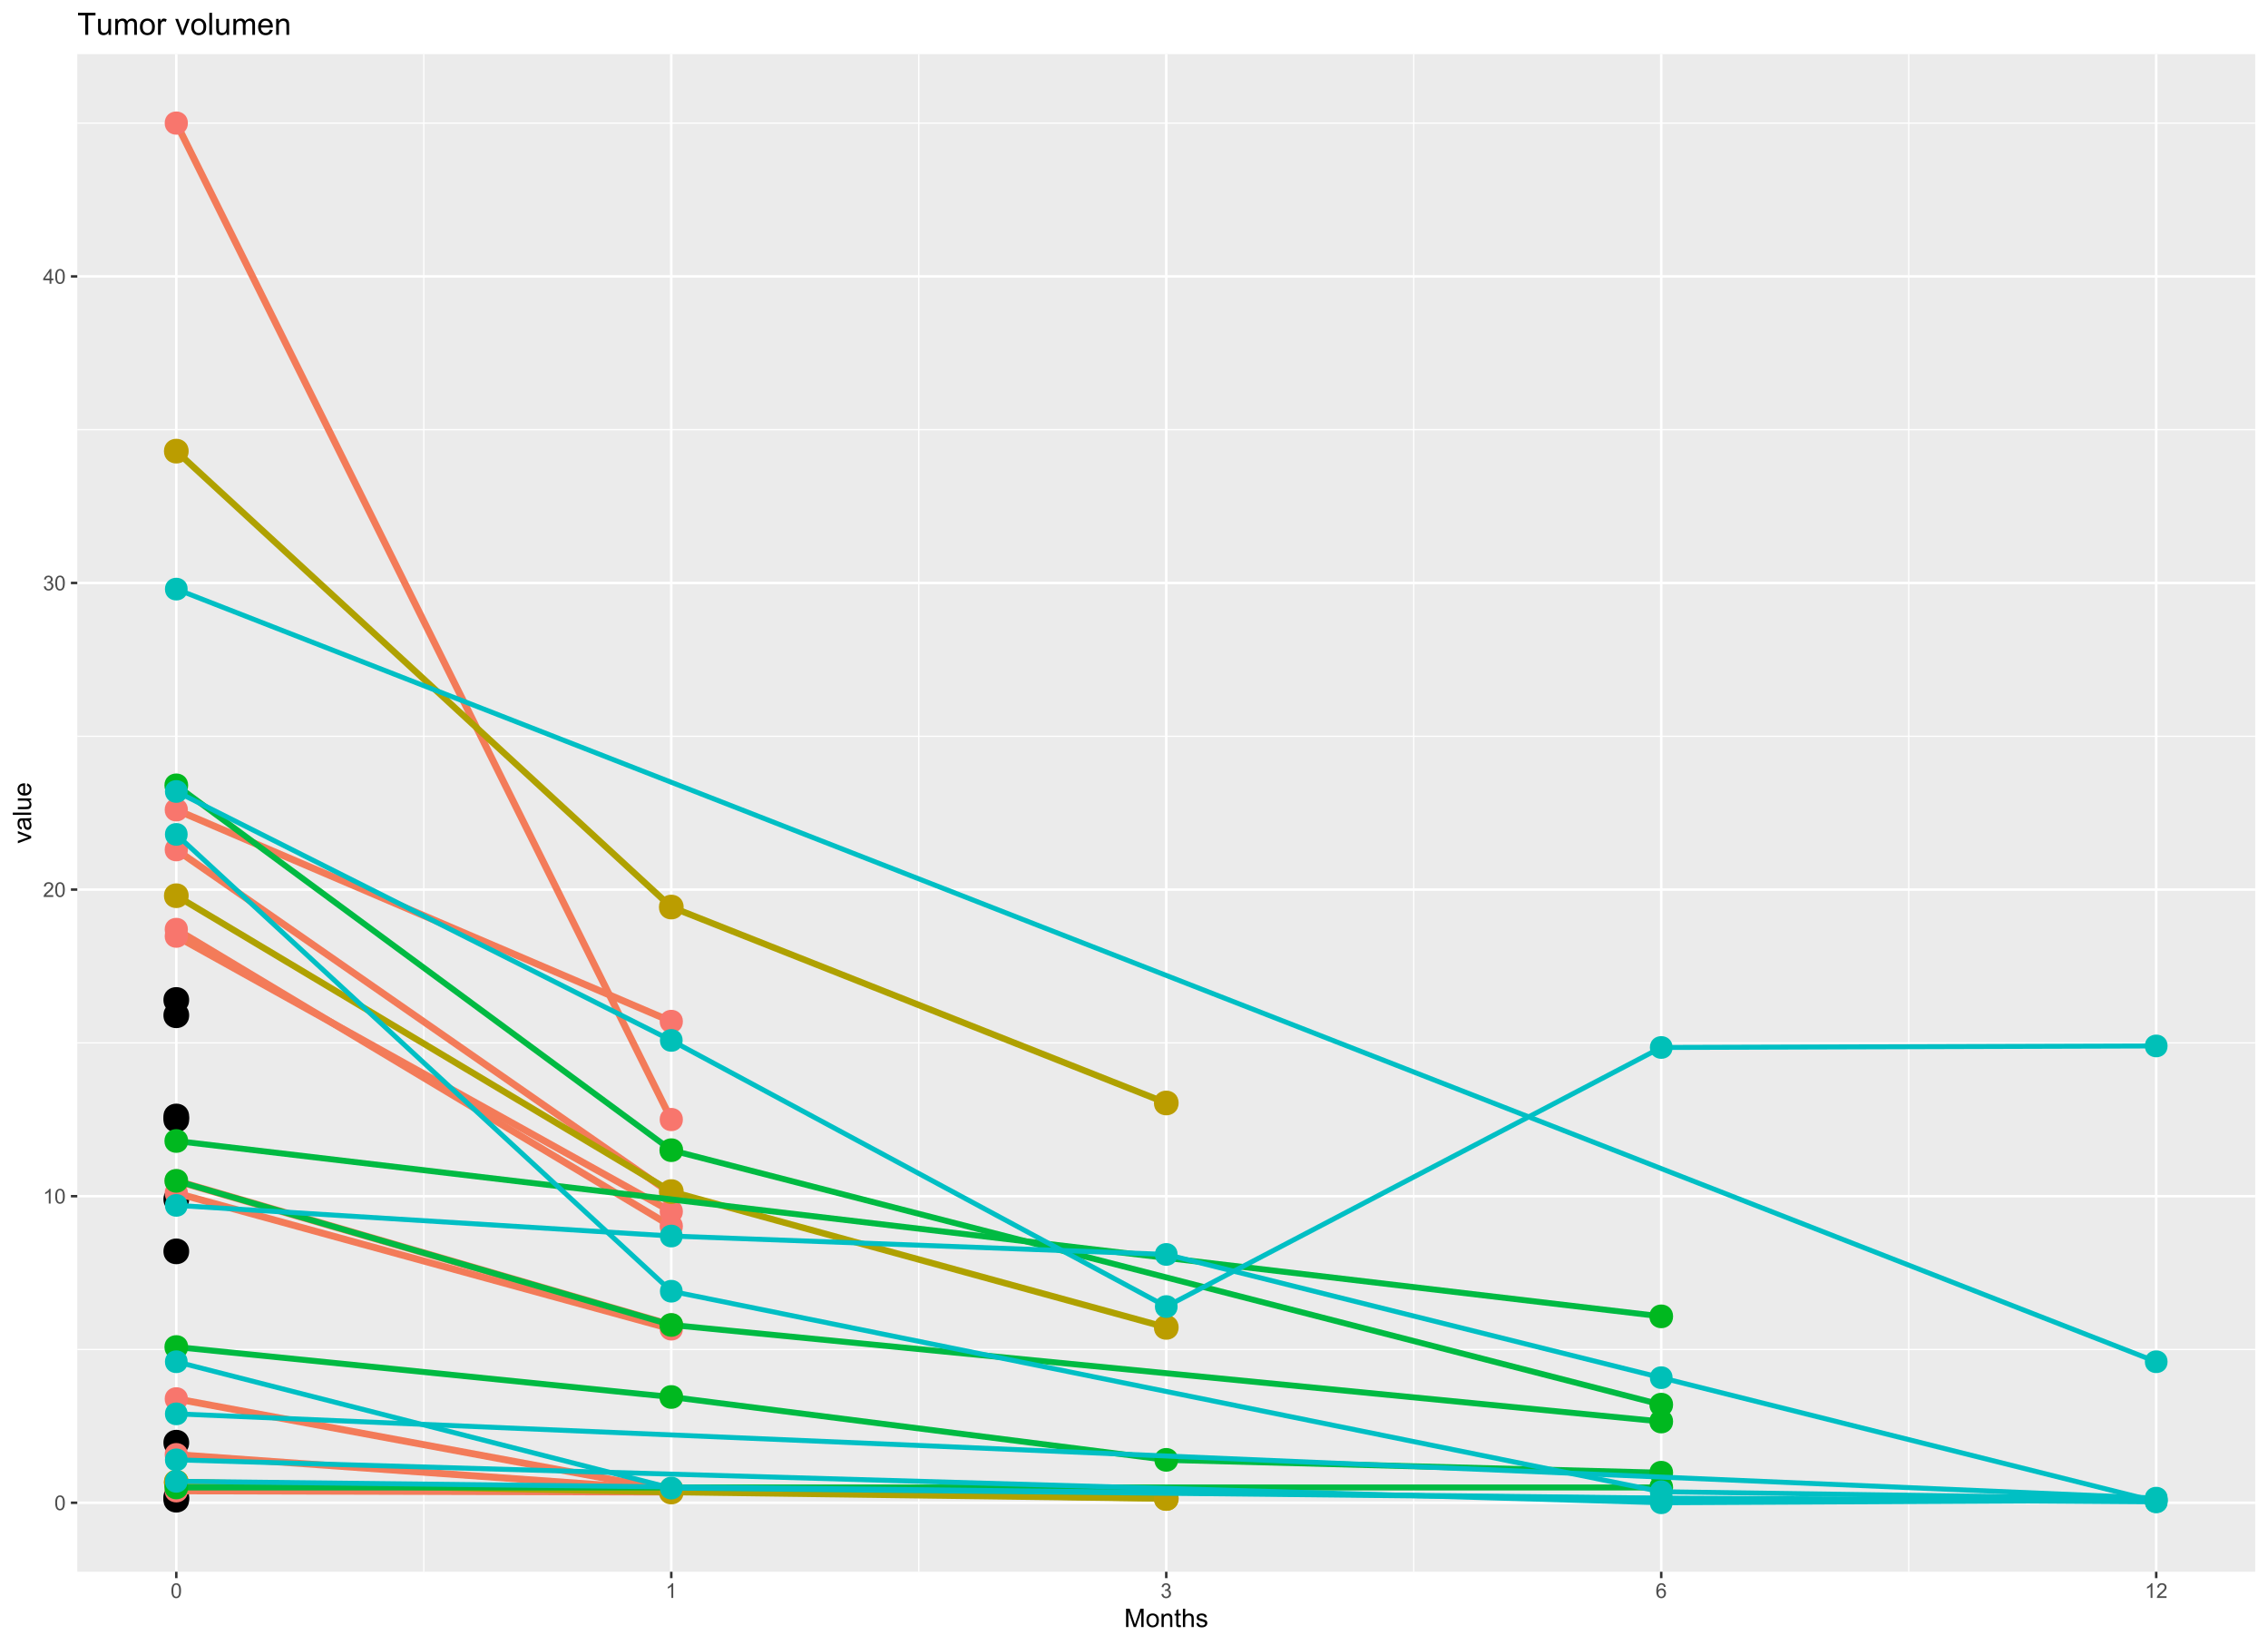 <?xml version="1.0" encoding="UTF-8"?>
<svg xmlns="http://www.w3.org/2000/svg" xmlns:xlink="http://www.w3.org/1999/xlink" width="972pt" height="705pt" viewBox="0 0 972 705" version="1.1">
<defs>
<g>
<symbol overflow="visible" id="glyph0-0">
<path style="stroke:none;" d="M 1.102 0 L 1.102 -5.5 L 5.5 -5.5 L 5.5 0 Z M 1.238 -0.137 L 5.363 -0.137 L 5.363 -5.363 L 1.238 -5.363 Z M 1.238 -0.137 "/>
</symbol>
<symbol overflow="visible" id="glyph0-1">
<path style="stroke:none;" d="M 0.367 -3.105 C 0.363 -3.848 0.438 -4.445 0.594 -4.902 C 0.742 -5.355 0.973 -5.707 1.277 -5.953 C 1.578 -6.199 1.957 -6.32 2.418 -6.324 C 2.754 -6.32 3.051 -6.254 3.309 -6.121 C 3.562 -5.984 3.773 -5.789 3.938 -5.531 C 4.102 -5.273 4.23 -4.961 4.328 -4.594 C 4.422 -4.227 4.469 -3.73 4.473 -3.105 C 4.469 -2.367 4.395 -1.77 4.242 -1.316 C 4.09 -0.859 3.863 -0.508 3.562 -0.262 C 3.258 -0.016 2.875 0.105 2.418 0.109 C 1.809 0.105 1.332 -0.109 0.988 -0.547 C 0.57 -1.066 0.363 -1.922 0.367 -3.105 Z M 1.16 -3.105 C 1.16 -2.07 1.281 -1.379 1.523 -1.039 C 1.766 -0.695 2.062 -0.527 2.418 -0.527 C 2.773 -0.527 3.074 -0.699 3.316 -1.043 C 3.559 -1.387 3.68 -2.074 3.68 -3.105 C 3.68 -4.145 3.559 -4.832 3.316 -5.172 C 3.074 -5.512 2.77 -5.684 2.41 -5.684 C 2.051 -5.684 1.77 -5.531 1.559 -5.234 C 1.293 -4.844 1.16 -4.137 1.16 -3.105 Z M 1.16 -3.105 "/>
</symbol>
<symbol overflow="visible" id="glyph0-2">
<path style="stroke:none;" d="M 3.277 0 L 2.504 0 L 2.504 -4.93 C 2.316 -4.75 2.074 -4.574 1.773 -4.395 C 1.469 -4.215 1.195 -4.082 0.957 -3.996 L 0.957 -4.742 C 1.387 -4.941 1.766 -5.188 2.09 -5.48 C 2.414 -5.77 2.645 -6.051 2.781 -6.324 L 3.277 -6.324 Z M 3.277 0 "/>
</symbol>
<symbol overflow="visible" id="glyph0-3">
<path style="stroke:none;" d="M 4.43 -0.742 L 4.43 0 L 0.266 0 C 0.258 -0.188 0.289 -0.367 0.355 -0.539 C 0.461 -0.82 0.629 -1.098 0.863 -1.375 C 1.094 -1.648 1.434 -1.965 1.879 -2.328 C 2.562 -2.887 3.023 -3.332 3.266 -3.664 C 3.5 -3.988 3.621 -4.301 3.625 -4.594 C 3.621 -4.898 3.512 -5.156 3.297 -5.367 C 3.074 -5.578 2.789 -5.684 2.441 -5.684 C 2.066 -5.684 1.77 -5.57 1.547 -5.348 C 1.32 -5.125 1.207 -4.816 1.207 -4.422 L 0.414 -4.504 C 0.465 -5.094 0.668 -5.543 1.027 -5.855 C 1.379 -6.164 1.855 -6.32 2.457 -6.324 C 3.059 -6.32 3.539 -6.152 3.891 -5.82 C 4.242 -5.484 4.418 -5.07 4.422 -4.578 C 4.418 -4.32 4.367 -4.074 4.266 -3.832 C 4.164 -3.59 3.992 -3.332 3.754 -3.062 C 3.512 -2.793 3.113 -2.426 2.562 -1.957 C 2.094 -1.566 1.797 -1.301 1.664 -1.16 C 1.531 -1.02 1.422 -0.879 1.34 -0.742 Z M 4.43 -0.742 "/>
</symbol>
<symbol overflow="visible" id="glyph0-4">
<path style="stroke:none;" d="M 0.371 -1.664 L 1.145 -1.766 C 1.23 -1.324 1.383 -1.008 1.598 -0.816 C 1.809 -0.621 2.066 -0.527 2.375 -0.527 C 2.734 -0.527 3.043 -0.652 3.297 -0.906 C 3.547 -1.156 3.672 -1.469 3.676 -1.844 C 3.672 -2.195 3.555 -2.488 3.324 -2.719 C 3.09 -2.949 2.797 -3.062 2.441 -3.066 C 2.293 -3.062 2.109 -3.035 1.895 -2.98 L 1.98 -3.66 C 2.031 -3.652 2.07 -3.648 2.105 -3.652 C 2.434 -3.648 2.73 -3.734 2.996 -3.91 C 3.254 -4.078 3.387 -4.344 3.391 -4.703 C 3.387 -4.984 3.289 -5.219 3.102 -5.406 C 2.906 -5.59 2.66 -5.684 2.359 -5.688 C 2.055 -5.684 1.805 -5.59 1.605 -5.402 C 1.402 -5.215 1.273 -4.93 1.219 -4.555 L 0.445 -4.691 C 0.539 -5.207 0.754 -5.609 1.09 -5.895 C 1.426 -6.18 1.844 -6.32 2.344 -6.324 C 2.688 -6.32 3.004 -6.246 3.293 -6.102 C 3.582 -5.953 3.801 -5.754 3.953 -5.5 C 4.105 -5.242 4.184 -4.973 4.184 -4.688 C 4.184 -4.414 4.109 -4.164 3.965 -3.945 C 3.816 -3.719 3.602 -3.543 3.316 -3.41 C 3.688 -3.324 3.977 -3.145 4.184 -2.875 C 4.391 -2.602 4.492 -2.262 4.496 -1.859 C 4.492 -1.305 4.293 -0.84 3.895 -0.461 C 3.492 -0.078 2.984 0.109 2.371 0.113 C 1.816 0.109 1.355 -0.051 0.992 -0.379 C 0.625 -0.707 0.418 -1.137 0.371 -1.664 Z M 0.371 -1.664 "/>
</symbol>
<symbol overflow="visible" id="glyph0-5">
<path style="stroke:none;" d="M 2.844 0 L 2.844 -1.508 L 0.113 -1.508 L 0.113 -2.219 L 2.988 -6.301 L 3.617 -6.301 L 3.617 -2.219 L 4.469 -2.219 L 4.469 -1.508 L 3.617 -1.508 L 3.617 0 Z M 2.844 -2.219 L 2.844 -5.059 L 0.871 -2.219 Z M 2.844 -2.219 "/>
</symbol>
<symbol overflow="visible" id="glyph0-6">
<path style="stroke:none;" d="M 4.379 -4.758 L 3.609 -4.695 C 3.539 -4.996 3.441 -5.219 3.316 -5.359 C 3.105 -5.574 2.848 -5.684 2.543 -5.688 C 2.297 -5.684 2.078 -5.617 1.895 -5.484 C 1.648 -5.305 1.457 -5.043 1.32 -4.703 C 1.176 -4.363 1.105 -3.879 1.102 -3.25 C 1.285 -3.531 1.512 -3.742 1.781 -3.879 C 2.051 -4.016 2.332 -4.082 2.629 -4.086 C 3.141 -4.082 3.578 -3.895 3.945 -3.516 C 4.305 -3.137 4.488 -2.645 4.492 -2.047 C 4.488 -1.648 4.402 -1.281 4.234 -0.941 C 4.062 -0.602 3.828 -0.34 3.531 -0.16 C 3.23 0.02 2.895 0.105 2.52 0.109 C 1.871 0.105 1.344 -0.129 0.941 -0.602 C 0.531 -1.074 0.328 -1.855 0.332 -2.949 C 0.328 -4.16 0.551 -5.047 1.004 -5.602 C 1.395 -6.082 1.926 -6.32 2.59 -6.324 C 3.086 -6.32 3.492 -6.184 3.809 -5.906 C 4.125 -5.629 4.312 -5.246 4.379 -4.758 Z M 1.219 -2.039 C 1.219 -1.773 1.273 -1.516 1.387 -1.273 C 1.5 -1.027 1.66 -0.844 1.863 -0.719 C 2.066 -0.59 2.277 -0.527 2.504 -0.527 C 2.828 -0.527 3.109 -0.656 3.348 -0.922 C 3.578 -1.184 3.695 -1.543 3.699 -2 C 3.695 -2.43 3.582 -2.773 3.352 -3.027 C 3.117 -3.273 2.824 -3.398 2.477 -3.402 C 2.121 -3.398 1.824 -3.273 1.582 -3.027 C 1.34 -2.773 1.219 -2.445 1.219 -2.039 Z M 1.219 -2.039 "/>
</symbol>
<symbol overflow="visible" id="glyph1-0">
<path style="stroke:none;" d="M 1.375 0 L 1.375 -6.875 L 6.875 -6.875 L 6.875 0 Z M 1.547 -0.172 L 6.703 -0.172 L 6.703 -6.703 L 1.547 -6.703 Z M 1.547 -0.172 "/>
</symbol>
<symbol overflow="visible" id="glyph1-1">
<path style="stroke:none;" d="M 0.816 0 L 0.816 -7.875 L 2.383 -7.875 L 4.25 -2.297 C 4.418 -1.777 4.543 -1.387 4.625 -1.133 C 4.711 -1.414 4.852 -1.836 5.043 -2.395 L 6.93 -7.875 L 8.332 -7.875 L 8.332 0 L 7.328 0 L 7.328 -6.59 L 5.039 0 L 4.098 0 L 1.82 -6.703 L 1.82 0 Z M 0.816 0 "/>
</symbol>
<symbol overflow="visible" id="glyph1-2">
<path style="stroke:none;" d="M 0.367 -2.852 C 0.363 -3.906 0.656 -4.688 1.246 -5.199 C 1.734 -5.617 2.332 -5.828 3.039 -5.832 C 3.82 -5.828 4.461 -5.574 4.961 -5.062 C 5.457 -4.547 5.707 -3.836 5.711 -2.934 C 5.707 -2.195 5.598 -1.617 5.379 -1.199 C 5.156 -0.777 4.832 -0.449 4.414 -0.219 C 3.992 0.016 3.535 0.129 3.039 0.129 C 2.238 0.129 1.594 -0.125 1.105 -0.637 C 0.609 -1.148 0.363 -1.887 0.367 -2.852 Z M 1.359 -2.852 C 1.359 -2.121 1.516 -1.574 1.836 -1.211 C 2.152 -0.844 2.555 -0.66 3.039 -0.664 C 3.516 -0.66 3.914 -0.844 4.234 -1.211 C 4.551 -1.574 4.711 -2.133 4.715 -2.883 C 4.711 -3.586 4.551 -4.117 4.234 -4.484 C 3.91 -4.844 3.512 -5.027 3.039 -5.031 C 2.555 -5.027 2.152 -4.848 1.836 -4.488 C 1.516 -4.129 1.359 -3.582 1.359 -2.852 Z M 1.359 -2.852 "/>
</symbol>
<symbol overflow="visible" id="glyph1-3">
<path style="stroke:none;" d="M 0.727 0 L 0.727 -5.703 L 1.594 -5.703 L 1.594 -4.895 C 2.012 -5.516 2.617 -5.828 3.41 -5.832 C 3.754 -5.828 4.066 -5.766 4.355 -5.645 C 4.641 -5.52 4.859 -5.359 5.004 -5.16 C 5.145 -4.957 5.242 -4.719 5.305 -4.445 C 5.336 -4.266 5.355 -3.953 5.359 -3.508 L 5.359 0 L 4.395 0 L 4.395 -3.469 C 4.395 -3.863 4.355 -4.156 4.281 -4.352 C 4.203 -4.543 4.07 -4.699 3.879 -4.82 C 3.688 -4.934 3.461 -4.992 3.207 -4.996 C 2.793 -4.992 2.438 -4.859 2.141 -4.602 C 1.836 -4.336 1.688 -3.844 1.691 -3.117 L 1.691 0 Z M 0.727 0 "/>
</symbol>
<symbol overflow="visible" id="glyph1-4">
<path style="stroke:none;" d="M 2.836 -0.863 L 2.977 -0.012 C 2.703 0.043 2.457 0.07 2.246 0.074 C 1.891 0.07 1.621 0.02 1.43 -0.09 C 1.234 -0.199 1.098 -0.348 1.02 -0.527 C 0.941 -0.707 0.902 -1.086 0.902 -1.672 L 0.902 -4.953 L 0.195 -4.953 L 0.195 -5.703 L 0.902 -5.703 L 0.902 -7.117 L 1.863 -7.695 L 1.863 -5.703 L 2.836 -5.703 L 2.836 -4.953 L 1.863 -4.953 L 1.863 -1.617 C 1.863 -1.34 1.879 -1.16 1.914 -1.086 C 1.945 -1.004 2 -0.941 2.078 -0.898 C 2.152 -0.848 2.262 -0.824 2.41 -0.828 C 2.516 -0.824 2.66 -0.836 2.836 -0.863 Z M 2.836 -0.863 "/>
</symbol>
<symbol overflow="visible" id="glyph1-5">
<path style="stroke:none;" d="M 0.727 0 L 0.727 -7.875 L 1.691 -7.875 L 1.691 -5.047 C 2.141 -5.566 2.711 -5.828 3.398 -5.832 C 3.82 -5.828 4.188 -5.746 4.5 -5.582 C 4.812 -5.414 5.035 -5.184 5.168 -4.891 C 5.301 -4.598 5.367 -4.172 5.371 -3.613 L 5.371 0 L 4.406 0 L 4.406 -3.613 C 4.406 -4.094 4.301 -4.445 4.09 -4.668 C 3.879 -4.887 3.582 -4.996 3.203 -5 C 2.914 -4.996 2.645 -4.922 2.395 -4.777 C 2.141 -4.625 1.961 -4.426 1.852 -4.172 C 1.742 -3.918 1.688 -3.566 1.691 -3.121 L 1.691 0 Z M 0.727 0 "/>
</symbol>
<symbol overflow="visible" id="glyph1-6">
<path style="stroke:none;" d="M 0.34 -1.703 L 1.293 -1.852 C 1.344 -1.469 1.492 -1.172 1.742 -0.969 C 1.984 -0.762 2.328 -0.66 2.773 -0.664 C 3.211 -0.66 3.539 -0.75 3.758 -0.934 C 3.969 -1.113 4.078 -1.328 4.082 -1.574 C 4.078 -1.789 3.984 -1.961 3.797 -2.09 C 3.664 -2.172 3.332 -2.281 2.809 -2.418 C 2.098 -2.594 1.605 -2.75 1.332 -2.883 C 1.055 -3.012 0.848 -3.191 0.711 -3.422 C 0.566 -3.652 0.496 -3.906 0.5 -4.188 C 0.496 -4.441 0.555 -4.676 0.672 -4.895 C 0.785 -5.105 0.945 -5.289 1.148 -5.438 C 1.297 -5.547 1.5 -5.637 1.762 -5.715 C 2.02 -5.789 2.301 -5.828 2.602 -5.832 C 3.047 -5.828 3.438 -5.766 3.777 -5.637 C 4.113 -5.508 4.363 -5.332 4.527 -5.113 C 4.688 -4.891 4.797 -4.598 4.859 -4.234 L 3.914 -4.102 C 3.871 -4.395 3.746 -4.621 3.543 -4.789 C 3.336 -4.953 3.043 -5.039 2.668 -5.039 C 2.223 -5.039 1.906 -4.965 1.719 -4.816 C 1.523 -4.668 1.43 -4.496 1.434 -4.301 C 1.43 -4.176 1.469 -4.062 1.551 -3.965 C 1.629 -3.859 1.754 -3.773 1.922 -3.707 C 2.016 -3.668 2.301 -3.586 2.777 -3.461 C 3.461 -3.273 3.938 -3.121 4.207 -3.008 C 4.477 -2.891 4.688 -2.723 4.844 -2.504 C 4.996 -2.277 5.074 -2.004 5.074 -1.676 C 5.074 -1.352 4.98 -1.047 4.793 -0.766 C 4.605 -0.48 4.332 -0.262 3.98 -0.105 C 3.621 0.051 3.223 0.129 2.777 0.129 C 2.035 0.129 1.469 -0.023 1.082 -0.332 C 0.691 -0.641 0.445 -1.098 0.34 -1.703 Z M 0.34 -1.703 "/>
</symbol>
<symbol overflow="visible" id="glyph2-0">
<path style="stroke:none;" d="M 0 -1.375 L -6.875 -1.375 L -6.875 -6.875 L 0 -6.875 Z M -0.172 -1.547 L -0.172 -6.703 L -6.703 -6.703 L -6.703 -1.547 Z M -0.172 -1.547 "/>
</symbol>
<symbol overflow="visible" id="glyph2-1">
<path style="stroke:none;" d="M 0 -2.309 L -5.703 -0.141 L -5.703 -1.16 L -2.289 -2.383 C -1.918 -2.512 -1.535 -2.633 -1.137 -2.75 C -1.438 -2.832 -1.797 -2.953 -2.223 -3.109 L -5.703 -4.379 L -5.703 -5.371 L 0 -3.211 Z M 0 -2.309 "/>
</symbol>
<symbol overflow="visible" id="glyph2-2">
<path style="stroke:none;" d="M -0.703 -4.445 C -0.398 -4.086 -0.184 -3.742 -0.059 -3.414 C 0.066 -3.082 0.129 -2.727 0.129 -2.348 C 0.129 -1.719 -0.023 -1.238 -0.328 -0.902 C -0.633 -0.566 -1.023 -0.398 -1.504 -0.398 C -1.781 -0.398 -2.035 -0.461 -2.27 -0.586 C -2.496 -0.711 -2.684 -0.875 -2.824 -1.086 C -2.965 -1.289 -3.07 -1.523 -3.141 -1.785 C -3.191 -1.969 -3.238 -2.254 -3.289 -2.641 C -3.375 -3.418 -3.488 -3.992 -3.621 -4.367 C -3.754 -4.367 -3.836 -4.371 -3.871 -4.371 C -4.266 -4.371 -4.543 -4.277 -4.703 -4.098 C -4.918 -3.848 -5.027 -3.48 -5.031 -2.996 C -5.027 -2.539 -4.949 -2.203 -4.793 -1.988 C -4.633 -1.77 -4.352 -1.609 -3.949 -1.508 L -4.078 -0.562 C -4.48 -0.648 -4.805 -0.789 -5.055 -0.988 C -5.301 -1.184 -5.492 -1.469 -5.629 -1.844 C -5.762 -2.215 -5.828 -2.645 -5.832 -3.137 C -5.828 -3.621 -5.773 -4.02 -5.66 -4.324 C -5.543 -4.629 -5.398 -4.852 -5.227 -4.996 C -5.055 -5.137 -4.836 -5.238 -4.57 -5.297 C -4.406 -5.328 -4.109 -5.344 -3.68 -5.344 L -2.391 -5.344 C -1.492 -5.344 -0.922 -5.363 -0.684 -5.406 C -0.445 -5.445 -0.219 -5.527 0 -5.648 L 0 -4.641 C -0.199 -4.539 -0.434 -4.473 -0.703 -4.445 Z M -2.863 -4.367 C -2.719 -4.012 -2.598 -3.488 -2.496 -2.789 C -2.438 -2.391 -2.371 -2.109 -2.301 -1.945 C -2.227 -1.781 -2.121 -1.652 -1.988 -1.562 C -1.848 -1.473 -1.695 -1.43 -1.531 -1.43 C -1.27 -1.43 -1.055 -1.527 -0.887 -1.723 C -0.711 -1.918 -0.625 -2.203 -0.629 -2.578 C -0.625 -2.949 -0.707 -3.277 -0.871 -3.57 C -1.031 -3.859 -1.254 -4.074 -1.543 -4.211 C -1.754 -4.312 -2.078 -4.363 -2.508 -4.367 Z M -2.863 -4.367 "/>
</symbol>
<symbol overflow="visible" id="glyph2-3">
<path style="stroke:none;" d="M 0 -0.703 L -7.875 -0.703 L -7.875 -1.672 L 0 -1.672 Z M 0 -0.703 "/>
</symbol>
<symbol overflow="visible" id="glyph2-4">
<path style="stroke:none;" d="M 0 -4.465 L -0.836 -4.465 C -0.191 -4.02 0.129 -3.414 0.129 -2.652 C 0.129 -2.312 0.066 -2 -0.062 -1.711 C -0.191 -1.418 -0.355 -1.199 -0.551 -1.059 C -0.746 -0.914 -0.984 -0.816 -1.266 -0.762 C -1.453 -0.723 -1.754 -0.703 -2.172 -0.703 L -5.703 -0.703 L -5.703 -1.672 L -2.539 -1.672 C -2.031 -1.668 -1.691 -1.688 -1.52 -1.73 C -1.262 -1.785 -1.062 -1.914 -0.918 -2.113 C -0.773 -2.309 -0.703 -2.555 -0.703 -2.848 C -0.703 -3.137 -0.777 -3.406 -0.926 -3.66 C -1.074 -3.914 -1.273 -4.094 -1.531 -4.199 C -1.785 -4.305 -2.16 -4.359 -2.648 -4.359 L -5.703 -4.359 L -5.703 -5.328 L 0 -5.328 Z M 0 -4.465 "/>
</symbol>
<symbol overflow="visible" id="glyph2-5">
<path style="stroke:none;" d="M -1.836 -4.629 L -1.715 -5.629 C -1.125 -5.469 -0.672 -5.176 -0.352 -4.75 C -0.031 -4.324 0.129 -3.781 0.129 -3.121 C 0.129 -2.281 -0.125 -1.617 -0.641 -1.133 C -1.152 -0.641 -1.875 -0.398 -2.805 -0.402 C -3.762 -0.398 -4.504 -0.645 -5.035 -1.145 C -5.562 -1.637 -5.828 -2.277 -5.832 -3.066 C -5.828 -3.824 -5.57 -4.449 -5.051 -4.934 C -4.531 -5.418 -3.801 -5.66 -2.863 -5.66 C -2.805 -5.66 -2.719 -5.656 -2.605 -5.656 L -2.605 -1.402 C -1.977 -1.434 -1.496 -1.613 -1.164 -1.934 C -0.828 -2.25 -0.66 -2.645 -0.664 -3.125 C -0.66 -3.477 -0.754 -3.781 -0.941 -4.031 C -1.125 -4.281 -1.422 -4.48 -1.836 -4.629 Z M -3.398 -1.457 L -3.398 -4.641 C -3.879 -4.598 -4.238 -4.473 -4.48 -4.273 C -4.852 -3.961 -5.039 -3.562 -5.039 -3.078 C -5.039 -2.629 -4.891 -2.258 -4.594 -1.957 C -4.297 -1.652 -3.898 -1.484 -3.398 -1.457 Z M -3.398 -1.457 "/>
</symbol>
<symbol overflow="visible" id="glyph3-0">
<path style="stroke:none;" d="M 1.648 0 L 1.648 -8.25 L 8.25 -8.25 L 8.25 0 Z M 1.855 -0.207 L 8.043 -0.207 L 8.043 -8.043 L 1.855 -8.043 Z M 1.855 -0.207 "/>
</symbol>
<symbol overflow="visible" id="glyph3-1">
<path style="stroke:none;" d="M 3.422 0 L 3.422 -8.332 L 0.309 -8.332 L 0.309 -9.449 L 7.797 -9.449 L 7.797 -8.332 L 4.672 -8.332 L 4.672 0 Z M 3.422 0 "/>
</symbol>
<symbol overflow="visible" id="glyph3-2">
<path style="stroke:none;" d="M 5.355 0 L 5.355 -1.004 C 4.824 -0.23 4.098 0.152 3.184 0.156 C 2.777 0.152 2.402 0.078 2.051 -0.074 C 1.699 -0.227 1.438 -0.422 1.273 -0.66 C 1.102 -0.891 0.984 -1.176 0.914 -1.52 C 0.867 -1.746 0.844 -2.109 0.844 -2.605 L 0.844 -6.844 L 2.004 -6.844 L 2.004 -3.047 C 2.004 -2.441 2.027 -2.031 2.074 -1.824 C 2.145 -1.516 2.297 -1.277 2.539 -1.105 C 2.773 -0.93 3.066 -0.844 3.414 -0.844 C 3.762 -0.844 4.09 -0.93 4.395 -1.109 C 4.699 -1.285 4.914 -1.531 5.043 -1.84 C 5.168 -2.145 5.23 -2.59 5.234 -3.176 L 5.234 -6.844 L 6.395 -6.844 L 6.395 0 Z M 5.355 0 "/>
</symbol>
<symbol overflow="visible" id="glyph3-3">
<path style="stroke:none;" d="M 0.871 0 L 0.871 -6.844 L 1.906 -6.844 L 1.906 -5.883 C 2.117 -6.219 2.406 -6.488 2.766 -6.691 C 3.121 -6.895 3.527 -6.996 3.984 -7 C 4.488 -6.996 4.902 -6.891 5.23 -6.684 C 5.555 -6.469 5.785 -6.176 5.918 -5.801 C 6.457 -6.598 7.16 -6.996 8.031 -7 C 8.707 -6.996 9.23 -6.809 9.598 -6.434 C 9.961 -6.059 10.141 -5.48 10.145 -4.699 L 10.145 0 L 8.992 0 L 8.992 -4.312 C 8.988 -4.773 8.949 -5.105 8.879 -5.312 C 8.801 -5.516 8.664 -5.68 8.469 -5.805 C 8.266 -5.926 8.035 -5.988 7.773 -5.992 C 7.289 -5.988 6.891 -5.828 6.574 -5.512 C 6.254 -5.191 6.094 -4.68 6.098 -3.977 L 6.098 0 L 4.938 0 L 4.938 -4.445 C 4.934 -4.957 4.84 -5.344 4.652 -5.605 C 4.465 -5.859 4.156 -5.988 3.727 -5.992 C 3.398 -5.988 3.094 -5.902 2.816 -5.734 C 2.539 -5.559 2.34 -5.309 2.215 -4.98 C 2.09 -4.648 2.027 -4.172 2.031 -3.551 L 2.031 0 Z M 0.871 0 "/>
</symbol>
<symbol overflow="visible" id="glyph3-4">
<path style="stroke:none;" d="M 0.438 -3.422 C 0.434 -4.688 0.785 -5.625 1.496 -6.238 C 2.082 -6.742 2.801 -6.996 3.648 -7 C 4.586 -6.996 5.355 -6.688 5.953 -6.074 C 6.551 -5.453 6.848 -4.602 6.852 -3.52 C 6.848 -2.637 6.715 -1.945 6.453 -1.441 C 6.188 -0.934 5.805 -0.539 5.301 -0.262 C 4.793 0.016 4.242 0.152 3.648 0.156 C 2.688 0.152 1.914 -0.152 1.324 -0.766 C 0.73 -1.379 0.434 -2.266 0.438 -3.422 Z M 1.629 -3.422 C 1.629 -2.547 1.82 -1.891 2.203 -1.453 C 2.586 -1.016 3.066 -0.797 3.648 -0.801 C 4.223 -0.797 4.703 -1.016 5.086 -1.457 C 5.469 -1.891 5.66 -2.559 5.66 -3.461 C 5.66 -4.305 5.465 -4.945 5.082 -5.383 C 4.691 -5.816 4.215 -6.035 3.648 -6.039 C 3.066 -6.035 2.586 -5.816 2.203 -5.387 C 1.82 -4.949 1.629 -4.297 1.629 -3.422 Z M 1.629 -3.422 "/>
</symbol>
<symbol overflow="visible" id="glyph3-5">
<path style="stroke:none;" d="M 0.855 0 L 0.855 -6.844 L 1.902 -6.844 L 1.902 -5.809 C 2.164 -6.289 2.41 -6.609 2.637 -6.766 C 2.863 -6.918 3.109 -6.996 3.383 -7 C 3.77 -6.996 4.168 -6.871 4.578 -6.625 L 4.176 -5.551 C 3.891 -5.715 3.605 -5.801 3.324 -5.801 C 3.066 -5.801 2.84 -5.723 2.641 -5.57 C 2.438 -5.418 2.293 -5.207 2.211 -4.938 C 2.078 -4.523 2.016 -4.07 2.016 -3.582 L 2.016 0 Z M 0.855 0 "/>
</symbol>
<symbol overflow="visible" id="glyph3-6">
<path style="stroke:none;" d=""/>
</symbol>
<symbol overflow="visible" id="glyph3-7">
<path style="stroke:none;" d="M 2.773 0 L 0.168 -6.844 L 1.391 -6.844 L 2.863 -2.746 C 3.02 -2.301 3.164 -1.84 3.301 -1.367 C 3.398 -1.723 3.543 -2.156 3.73 -2.668 L 5.254 -6.844 L 6.445 -6.844 L 3.855 0 Z M 2.773 0 "/>
</symbol>
<symbol overflow="visible" id="glyph3-8">
<path style="stroke:none;" d="M 0.844 0 L 0.844 -9.449 L 2.004 -9.449 L 2.004 0 Z M 0.844 0 "/>
</symbol>
<symbol overflow="visible" id="glyph3-9">
<path style="stroke:none;" d="M 5.555 -2.203 L 6.754 -2.055 C 6.562 -1.352 6.211 -0.809 5.703 -0.422 C 5.188 -0.039 4.535 0.152 3.746 0.156 C 2.738 0.152 1.945 -0.152 1.363 -0.77 C 0.773 -1.383 0.48 -2.25 0.484 -3.363 C 0.48 -4.516 0.777 -5.41 1.371 -6.047 C 1.965 -6.68 2.734 -6.996 3.68 -7 C 4.594 -6.996 5.34 -6.684 5.922 -6.062 C 6.5 -5.438 6.789 -4.562 6.793 -3.434 C 6.789 -3.363 6.789 -3.258 6.785 -3.125 L 1.684 -3.125 C 1.723 -2.371 1.938 -1.797 2.32 -1.398 C 2.703 -0.996 3.18 -0.797 3.75 -0.801 C 4.176 -0.797 4.539 -0.906 4.84 -1.133 C 5.141 -1.352 5.379 -1.711 5.555 -2.203 Z M 1.746 -4.078 L 5.57 -4.078 C 5.516 -4.656 5.367 -5.086 5.129 -5.375 C 4.758 -5.82 4.281 -6.047 3.691 -6.047 C 3.16 -6.047 2.711 -5.867 2.348 -5.512 C 1.984 -5.152 1.785 -4.676 1.746 -4.078 Z M 1.746 -4.078 "/>
</symbol>
<symbol overflow="visible" id="glyph3-10">
<path style="stroke:none;" d="M 0.871 0 L 0.871 -6.844 L 1.914 -6.844 L 1.914 -5.871 C 2.414 -6.621 3.141 -6.996 4.094 -7 C 4.504 -6.996 4.883 -6.922 5.23 -6.777 C 5.574 -6.625 5.832 -6.43 6.008 -6.191 C 6.176 -5.949 6.297 -5.664 6.367 -5.336 C 6.41 -5.121 6.434 -4.746 6.434 -4.207 L 6.434 0 L 5.273 0 L 5.273 -4.164 C 5.273 -4.633 5.227 -4.984 5.137 -5.223 C 5.043 -5.453 4.883 -5.641 4.656 -5.781 C 4.426 -5.918 4.156 -5.988 3.848 -5.992 C 3.352 -5.988 2.926 -5.832 2.566 -5.523 C 2.207 -5.207 2.027 -4.613 2.031 -3.738 L 2.031 0 Z M 0.871 0 "/>
</symbol>
</g>
<clipPath id="clip1">
  <path d="M 33.129 23.188 L 966.523 23.188 L 966.523 673.512 L 33.129 673.512 Z M 33.129 23.188 "/>
</clipPath>
<clipPath id="clip2">
  <path d="M 33.129 577 L 966.523 577 L 966.523 579 L 33.129 579 Z M 33.129 577 "/>
</clipPath>
<clipPath id="clip3">
  <path d="M 33.129 446 L 966.523 446 L 966.523 448 L 33.129 448 Z M 33.129 446 "/>
</clipPath>
<clipPath id="clip4">
  <path d="M 33.129 315 L 966.523 315 L 966.523 316 L 33.129 316 Z M 33.129 315 "/>
</clipPath>
<clipPath id="clip5">
  <path d="M 33.129 183 L 966.523 183 L 966.523 185 L 33.129 185 Z M 33.129 183 "/>
</clipPath>
<clipPath id="clip6">
  <path d="M 33.129 52 L 966.523 52 L 966.523 54 L 33.129 54 Z M 33.129 52 "/>
</clipPath>
<clipPath id="clip7">
  <path d="M 181 23.188 L 182 23.188 L 182 673.512 L 181 673.512 Z M 181 23.188 "/>
</clipPath>
<clipPath id="clip8">
  <path d="M 393 23.188 L 395 23.188 L 395 673.512 L 393 673.512 Z M 393 23.188 "/>
</clipPath>
<clipPath id="clip9">
  <path d="M 605 23.188 L 607 23.188 L 607 673.512 L 605 673.512 Z M 605 23.188 "/>
</clipPath>
<clipPath id="clip10">
  <path d="M 817 23.188 L 819 23.188 L 819 673.512 L 817 673.512 Z M 817 23.188 "/>
</clipPath>
<clipPath id="clip11">
  <path d="M 33.129 643 L 966.523 643 L 966.523 645 L 33.129 645 Z M 33.129 643 "/>
</clipPath>
<clipPath id="clip12">
  <path d="M 33.129 512 L 966.523 512 L 966.523 514 L 33.129 514 Z M 33.129 512 "/>
</clipPath>
<clipPath id="clip13">
  <path d="M 33.129 380 L 966.523 380 L 966.523 382 L 33.129 382 Z M 33.129 380 "/>
</clipPath>
<clipPath id="clip14">
  <path d="M 33.129 249 L 966.523 249 L 966.523 251 L 33.129 251 Z M 33.129 249 "/>
</clipPath>
<clipPath id="clip15">
  <path d="M 33.129 117 L 966.523 117 L 966.523 119 L 33.129 119 Z M 33.129 117 "/>
</clipPath>
<clipPath id="clip16">
  <path d="M 75 23.188 L 77 23.188 L 77 673.512 L 75 673.512 Z M 75 23.188 "/>
</clipPath>
<clipPath id="clip17">
  <path d="M 287 23.188 L 289 23.188 L 289 673.512 L 287 673.512 Z M 287 23.188 "/>
</clipPath>
<clipPath id="clip18">
  <path d="M 499 23.188 L 501 23.188 L 501 673.512 L 499 673.512 Z M 499 23.188 "/>
</clipPath>
<clipPath id="clip19">
  <path d="M 711 23.188 L 713 23.188 L 713 673.512 L 711 673.512 Z M 711 23.188 "/>
</clipPath>
<clipPath id="clip20">
  <path d="M 923 23.188 L 925 23.188 L 925 673.512 L 923 673.512 Z M 923 23.188 "/>
</clipPath>
</defs>
<g id="surface14">
<rect x="0" y="0" width="972" height="705" style="fill:rgb(100%,100%,100%);fill-opacity:1;stroke:none;"/>
<rect x="0" y="0" width="972" height="705" style="fill:rgb(100%,100%,100%);fill-opacity:1;stroke:none;"/>
<path style="fill:none;stroke-width:1.067;stroke-linecap:round;stroke-linejoin:round;stroke:rgb(100%,100%,100%);stroke-opacity:1;stroke-miterlimit:10;" d="M 0 705 L 972 705 L 972 0 L 0 0 Z M 0 705 "/>
<g clip-path="url(#clip1)" clip-rule="nonzero">
<path style=" stroke:none;fill-rule:nonzero;fill:rgb(92.157%,92.157%,92.157%);fill-opacity:1;" d="M 33.129 673.508 L 966.523 673.508 L 966.523 23.184 L 33.129 23.184 Z M 33.129 673.508 "/>
</g>
<g clip-path="url(#clip2)" clip-rule="nonzero">
<path style="fill:none;stroke-width:0.533;stroke-linecap:butt;stroke-linejoin:round;stroke:rgb(100%,100%,100%);stroke-opacity:1;stroke-miterlimit:10;" d="M 33.129 578.262 L 966.52 578.262 "/>
</g>
<g clip-path="url(#clip3)" clip-rule="nonzero">
<path style="fill:none;stroke-width:0.533;stroke-linecap:butt;stroke-linejoin:round;stroke:rgb(100%,100%,100%);stroke-opacity:1;stroke-miterlimit:10;" d="M 33.129 446.883 L 966.52 446.883 "/>
</g>
<g clip-path="url(#clip4)" clip-rule="nonzero">
<path style="fill:none;stroke-width:0.533;stroke-linecap:butt;stroke-linejoin:round;stroke:rgb(100%,100%,100%);stroke-opacity:1;stroke-miterlimit:10;" d="M 33.129 315.504 L 966.52 315.504 "/>
</g>
<g clip-path="url(#clip5)" clip-rule="nonzero">
<path style="fill:none;stroke-width:0.533;stroke-linecap:butt;stroke-linejoin:round;stroke:rgb(100%,100%,100%);stroke-opacity:1;stroke-miterlimit:10;" d="M 33.129 184.125 L 966.52 184.125 "/>
</g>
<g clip-path="url(#clip6)" clip-rule="nonzero">
<path style="fill:none;stroke-width:0.533;stroke-linecap:butt;stroke-linejoin:round;stroke:rgb(100%,100%,100%);stroke-opacity:1;stroke-miterlimit:10;" d="M 33.129 52.746 L 966.52 52.746 "/>
</g>
<g clip-path="url(#clip7)" clip-rule="nonzero">
<path style="fill:none;stroke-width:0.533;stroke-linecap:butt;stroke-linejoin:round;stroke:rgb(100%,100%,100%);stroke-opacity:1;stroke-miterlimit:10;" d="M 181.621 673.508 L 181.621 23.188 "/>
</g>
<g clip-path="url(#clip8)" clip-rule="nonzero">
<path style="fill:none;stroke-width:0.533;stroke-linecap:butt;stroke-linejoin:round;stroke:rgb(100%,100%,100%);stroke-opacity:1;stroke-miterlimit:10;" d="M 393.758 673.508 L 393.758 23.188 "/>
</g>
<g clip-path="url(#clip9)" clip-rule="nonzero">
<path style="fill:none;stroke-width:0.533;stroke-linecap:butt;stroke-linejoin:round;stroke:rgb(100%,100%,100%);stroke-opacity:1;stroke-miterlimit:10;" d="M 605.891 673.508 L 605.891 23.188 "/>
</g>
<g clip-path="url(#clip10)" clip-rule="nonzero">
<path style="fill:none;stroke-width:0.533;stroke-linecap:butt;stroke-linejoin:round;stroke:rgb(100%,100%,100%);stroke-opacity:1;stroke-miterlimit:10;" d="M 818.027 673.508 L 818.027 23.188 "/>
</g>
<g clip-path="url(#clip11)" clip-rule="nonzero">
<path style="fill:none;stroke-width:1.067;stroke-linecap:butt;stroke-linejoin:round;stroke:rgb(100%,100%,100%);stroke-opacity:1;stroke-miterlimit:10;" d="M 33.129 643.949 L 966.52 643.949 "/>
</g>
<g clip-path="url(#clip12)" clip-rule="nonzero">
<path style="fill:none;stroke-width:1.067;stroke-linecap:butt;stroke-linejoin:round;stroke:rgb(100%,100%,100%);stroke-opacity:1;stroke-miterlimit:10;" d="M 33.129 512.57 L 966.52 512.57 "/>
</g>
<g clip-path="url(#clip13)" clip-rule="nonzero">
<path style="fill:none;stroke-width:1.067;stroke-linecap:butt;stroke-linejoin:round;stroke:rgb(100%,100%,100%);stroke-opacity:1;stroke-miterlimit:10;" d="M 33.129 381.191 L 966.52 381.191 "/>
</g>
<g clip-path="url(#clip14)" clip-rule="nonzero">
<path style="fill:none;stroke-width:1.067;stroke-linecap:butt;stroke-linejoin:round;stroke:rgb(100%,100%,100%);stroke-opacity:1;stroke-miterlimit:10;" d="M 33.129 249.812 L 966.52 249.812 "/>
</g>
<g clip-path="url(#clip15)" clip-rule="nonzero">
<path style="fill:none;stroke-width:1.067;stroke-linecap:butt;stroke-linejoin:round;stroke:rgb(100%,100%,100%);stroke-opacity:1;stroke-miterlimit:10;" d="M 33.129 118.434 L 966.52 118.434 "/>
</g>
<g clip-path="url(#clip16)" clip-rule="nonzero">
<path style="fill:none;stroke-width:1.067;stroke-linecap:butt;stroke-linejoin:round;stroke:rgb(100%,100%,100%);stroke-opacity:1;stroke-miterlimit:10;" d="M 75.555 673.508 L 75.555 23.188 "/>
</g>
<g clip-path="url(#clip17)" clip-rule="nonzero">
<path style="fill:none;stroke-width:1.067;stroke-linecap:butt;stroke-linejoin:round;stroke:rgb(100%,100%,100%);stroke-opacity:1;stroke-miterlimit:10;" d="M 287.691 673.508 L 287.691 23.188 "/>
</g>
<g clip-path="url(#clip18)" clip-rule="nonzero">
<path style="fill:none;stroke-width:1.067;stroke-linecap:butt;stroke-linejoin:round;stroke:rgb(100%,100%,100%);stroke-opacity:1;stroke-miterlimit:10;" d="M 499.824 673.508 L 499.824 23.188 "/>
</g>
<g clip-path="url(#clip19)" clip-rule="nonzero">
<path style="fill:none;stroke-width:1.067;stroke-linecap:butt;stroke-linejoin:round;stroke:rgb(100%,100%,100%);stroke-opacity:1;stroke-miterlimit:10;" d="M 711.957 673.508 L 711.957 23.188 "/>
</g>
<g clip-path="url(#clip20)" clip-rule="nonzero">
<path style="fill:none;stroke-width:1.067;stroke-linecap:butt;stroke-linejoin:round;stroke:rgb(100%,100%,100%);stroke-opacity:1;stroke-miterlimit:10;" d="M 924.094 673.508 L 924.094 23.188 "/>
</g>
<path style="fill-rule:nonzero;fill:rgb(0%,0%,0%);fill-opacity:1;stroke-width:0.709;stroke-linecap:round;stroke-linejoin:round;stroke:rgb(0%,0%,0%);stroke-opacity:1;stroke-miterlimit:10;" d="M 80.711 513.883 C 80.711 520.758 70.398 520.758 70.398 513.883 C 70.398 507.012 80.711 507.012 80.711 513.883 "/>
<path style="fill-rule:nonzero;fill:rgb(0%,0%,0%);fill-opacity:1;stroke-width:0.709;stroke-linecap:round;stroke-linejoin:round;stroke:rgb(0%,0%,0%);stroke-opacity:1;stroke-miterlimit:10;" d="M 80.711 618.199 C 80.711 625.074 70.398 625.074 70.398 618.199 C 70.398 611.324 80.711 611.324 80.711 618.199 "/>
<path style="fill-rule:nonzero;fill:rgb(0%,0%,0%);fill-opacity:1;stroke-width:0.709;stroke-linecap:round;stroke-linejoin:round;stroke:rgb(0%,0%,0%);stroke-opacity:1;stroke-miterlimit:10;" d="M 80.711 479.727 C 80.711 486.602 70.398 486.602 70.398 479.727 C 70.398 472.852 80.711 472.852 80.711 479.727 "/>
<path style="fill-rule:nonzero;fill:rgb(0%,0%,0%);fill-opacity:1;stroke-width:0.709;stroke-linecap:round;stroke-linejoin:round;stroke:rgb(0%,0%,0%);stroke-opacity:1;stroke-miterlimit:10;" d="M 80.711 642.637 C 80.711 649.508 70.398 649.508 70.398 642.637 C 70.398 635.762 80.711 635.762 80.711 642.637 "/>
<path style="fill-rule:nonzero;fill:rgb(0%,0%,0%);fill-opacity:1;stroke-width:0.709;stroke-linecap:round;stroke-linejoin:round;stroke:rgb(0%,0%,0%);stroke-opacity:1;stroke-miterlimit:10;" d="M 80.711 428.488 C 80.711 435.363 70.398 435.363 70.398 428.488 C 70.398 421.613 80.711 421.613 80.711 428.488 "/>
<path style="fill-rule:nonzero;fill:rgb(0%,0%,0%);fill-opacity:1;stroke-width:0.709;stroke-linecap:round;stroke-linejoin:round;stroke:rgb(0%,0%,0%);stroke-opacity:1;stroke-miterlimit:10;" d="M 80.711 536.219 C 80.711 543.094 70.398 543.094 70.398 536.219 C 70.398 529.344 80.711 529.344 80.711 536.219 "/>
<path style="fill-rule:nonzero;fill:rgb(0%,0%,0%);fill-opacity:1;stroke-width:0.709;stroke-linecap:round;stroke-linejoin:round;stroke:rgb(0%,0%,0%);stroke-opacity:1;stroke-miterlimit:10;" d="M 80.711 435.059 C 80.711 441.93 70.398 441.93 70.398 435.059 C 70.398 428.184 80.711 428.184 80.711 435.059 "/>
<path style="fill-rule:nonzero;fill:rgb(0%,0%,0%);fill-opacity:1;stroke-width:0.709;stroke-linecap:round;stroke-linejoin:round;stroke:rgb(0%,0%,0%);stroke-opacity:1;stroke-miterlimit:10;" d="M 80.711 478.414 C 80.711 485.285 70.398 485.285 70.398 478.414 C 70.398 471.539 80.711 471.539 80.711 478.414 "/>
<path style="fill-rule:nonzero;fill:rgb(0%,0%,0%);fill-opacity:1;stroke-width:0.709;stroke-linecap:round;stroke-linejoin:round;stroke:rgb(0%,0%,0%);stroke-opacity:1;stroke-miterlimit:10;" d="M 80.711 641.586 C 80.711 648.457 70.398 648.457 70.398 641.586 C 70.398 634.711 80.711 634.711 80.711 641.586 "/>
<path style="fill:none;stroke-width:2.988;stroke-linecap:butt;stroke-linejoin:round;stroke:rgb(95.294%,48.235%,34.902%);stroke-opacity:1;stroke-miterlimit:10;" d="M 75.555 401.16 L 287.691 519.141 "/>
<path style="fill:none;stroke-width:2.988;stroke-linecap:butt;stroke-linejoin:round;stroke:rgb(95.294%,48.235%,34.902%);stroke-opacity:1;stroke-miterlimit:10;" d="M 75.555 347.035 L 287.691 437.684 "/>
<path style="fill:none;stroke-width:2.988;stroke-linecap:butt;stroke-linejoin:round;stroke:rgb(95.294%,48.235%,34.902%);stroke-opacity:1;stroke-miterlimit:10;" d="M 75.555 599.41 L 287.691 638.695 "/>
<path style="fill:none;stroke-width:2.988;stroke-linecap:butt;stroke-linejoin:round;stroke:rgb(95.294%,48.235%,34.902%);stroke-opacity:1;stroke-miterlimit:10;" d="M 75.555 506 L 287.691 567.75 "/>
<path style="fill:none;stroke-width:2.988;stroke-linecap:butt;stroke-linejoin:round;stroke:rgb(95.294%,48.235%,34.902%);stroke-opacity:1;stroke-miterlimit:10;" d="M 75.555 638.824 L 287.691 639.352 "/>
<path style="fill:none;stroke-width:2.988;stroke-linecap:butt;stroke-linejoin:round;stroke:rgb(95.294%,48.235%,34.902%);stroke-opacity:1;stroke-miterlimit:10;" d="M 75.555 511.258 L 287.691 569.457 "/>
<path style="fill:none;stroke-width:2.988;stroke-linecap:butt;stroke-linejoin:round;stroke:rgb(95.294%,48.235%,34.902%);stroke-opacity:1;stroke-miterlimit:10;" d="M 75.555 623.324 L 287.691 638.43 "/>
<path style="fill:none;stroke-width:2.988;stroke-linecap:butt;stroke-linejoin:round;stroke:rgb(95.294%,48.235%,34.902%);stroke-opacity:1;stroke-miterlimit:10;" d="M 75.555 364.113 L 287.691 511.52 "/>
<path style="fill:none;stroke-width:2.988;stroke-linecap:butt;stroke-linejoin:round;stroke:rgb(95.294%,48.235%,34.902%);stroke-opacity:1;stroke-miterlimit:10;" d="M 75.555 52.746 L 287.691 479.727 "/>
<path style="fill:none;stroke-width:2.988;stroke-linecap:butt;stroke-linejoin:round;stroke:rgb(95.294%,48.235%,34.902%);stroke-opacity:1;stroke-miterlimit:10;" d="M 75.555 398.27 L 287.691 525.445 "/>
<path style="fill-rule:nonzero;fill:rgb(97.255%,46.275%,42.745%);fill-opacity:1;stroke-width:0.709;stroke-linecap:round;stroke-linejoin:round;stroke:rgb(97.255%,46.275%,42.745%);stroke-opacity:1;stroke-miterlimit:10;" d="M 80.176 401.16 C 80.176 407.324 70.934 407.324 70.934 401.16 C 70.934 395 80.176 395 80.176 401.16 "/>
<path style="fill-rule:nonzero;fill:rgb(97.255%,46.275%,42.745%);fill-opacity:1;stroke-width:0.709;stroke-linecap:round;stroke-linejoin:round;stroke:rgb(97.255%,46.275%,42.745%);stroke-opacity:1;stroke-miterlimit:10;" d="M 292.312 519.141 C 292.312 525.301 283.066 525.301 283.066 519.141 C 283.066 512.977 292.312 512.977 292.312 519.141 "/>
<path style="fill-rule:nonzero;fill:rgb(97.255%,46.275%,42.745%);fill-opacity:1;stroke-width:0.709;stroke-linecap:round;stroke-linejoin:round;stroke:rgb(97.255%,46.275%,42.745%);stroke-opacity:1;stroke-miterlimit:10;" d="M 80.176 347.035 C 80.176 353.195 70.934 353.195 70.934 347.035 C 70.934 340.871 80.176 340.871 80.176 347.035 "/>
<path style="fill-rule:nonzero;fill:rgb(97.255%,46.275%,42.745%);fill-opacity:1;stroke-width:0.709;stroke-linecap:round;stroke-linejoin:round;stroke:rgb(97.255%,46.275%,42.745%);stroke-opacity:1;stroke-miterlimit:10;" d="M 292.312 437.684 C 292.312 443.848 283.066 443.848 283.066 437.684 C 283.066 431.523 292.312 431.523 292.312 437.684 "/>
<path style="fill-rule:nonzero;fill:rgb(97.255%,46.275%,42.745%);fill-opacity:1;stroke-width:0.709;stroke-linecap:round;stroke-linejoin:round;stroke:rgb(97.255%,46.275%,42.745%);stroke-opacity:1;stroke-miterlimit:10;" d="M 80.176 599.41 C 80.176 605.574 70.934 605.574 70.934 599.41 C 70.934 593.25 80.176 593.25 80.176 599.41 "/>
<path style="fill-rule:nonzero;fill:rgb(97.255%,46.275%,42.745%);fill-opacity:1;stroke-width:0.709;stroke-linecap:round;stroke-linejoin:round;stroke:rgb(97.255%,46.275%,42.745%);stroke-opacity:1;stroke-miterlimit:10;" d="M 292.312 638.695 C 292.312 644.855 283.066 644.855 283.066 638.695 C 283.066 632.531 292.312 632.531 292.312 638.695 "/>
<path style="fill-rule:nonzero;fill:rgb(97.255%,46.275%,42.745%);fill-opacity:1;stroke-width:0.709;stroke-linecap:round;stroke-linejoin:round;stroke:rgb(97.255%,46.275%,42.745%);stroke-opacity:1;stroke-miterlimit:10;" d="M 80.176 506 C 80.176 512.164 70.934 512.164 70.934 506 C 70.934 499.84 80.176 499.84 80.176 506 "/>
<path style="fill-rule:nonzero;fill:rgb(97.255%,46.275%,42.745%);fill-opacity:1;stroke-width:0.709;stroke-linecap:round;stroke-linejoin:round;stroke:rgb(97.255%,46.275%,42.745%);stroke-opacity:1;stroke-miterlimit:10;" d="M 292.312 567.75 C 292.312 573.914 283.066 573.914 283.066 567.75 C 283.066 561.586 292.312 561.586 292.312 567.75 "/>
<path style="fill-rule:nonzero;fill:rgb(97.255%,46.275%,42.745%);fill-opacity:1;stroke-width:0.709;stroke-linecap:round;stroke-linejoin:round;stroke:rgb(97.255%,46.275%,42.745%);stroke-opacity:1;stroke-miterlimit:10;" d="M 80.176 638.824 C 80.176 644.988 70.934 644.988 70.934 638.824 C 70.934 632.664 80.176 632.664 80.176 638.824 "/>
<path style="fill-rule:nonzero;fill:rgb(97.255%,46.275%,42.745%);fill-opacity:1;stroke-width:0.709;stroke-linecap:round;stroke-linejoin:round;stroke:rgb(97.255%,46.275%,42.745%);stroke-opacity:1;stroke-miterlimit:10;" d="M 292.312 639.352 C 292.312 645.516 283.066 645.516 283.066 639.352 C 283.066 633.188 292.312 633.188 292.312 639.352 "/>
<path style="fill-rule:nonzero;fill:rgb(97.255%,46.275%,42.745%);fill-opacity:1;stroke-width:0.709;stroke-linecap:round;stroke-linejoin:round;stroke:rgb(97.255%,46.275%,42.745%);stroke-opacity:1;stroke-miterlimit:10;" d="M 80.176 511.258 C 80.176 517.418 70.934 517.418 70.934 511.258 C 70.934 505.094 80.176 505.094 80.176 511.258 "/>
<path style="fill-rule:nonzero;fill:rgb(97.255%,46.275%,42.745%);fill-opacity:1;stroke-width:0.709;stroke-linecap:round;stroke-linejoin:round;stroke:rgb(97.255%,46.275%,42.745%);stroke-opacity:1;stroke-miterlimit:10;" d="M 292.312 569.457 C 292.312 575.621 283.066 575.621 283.066 569.457 C 283.066 563.293 292.312 563.293 292.312 569.457 "/>
<path style="fill-rule:nonzero;fill:rgb(97.255%,46.275%,42.745%);fill-opacity:1;stroke-width:0.709;stroke-linecap:round;stroke-linejoin:round;stroke:rgb(97.255%,46.275%,42.745%);stroke-opacity:1;stroke-miterlimit:10;" d="M 80.176 623.324 C 80.176 629.484 70.934 629.484 70.934 623.324 C 70.934 617.16 80.176 617.16 80.176 623.324 "/>
<path style="fill-rule:nonzero;fill:rgb(97.255%,46.275%,42.745%);fill-opacity:1;stroke-width:0.709;stroke-linecap:round;stroke-linejoin:round;stroke:rgb(97.255%,46.275%,42.745%);stroke-opacity:1;stroke-miterlimit:10;" d="M 292.312 638.43 C 292.312 644.594 283.066 644.594 283.066 638.43 C 283.066 632.27 292.312 632.27 292.312 638.43 "/>
<path style="fill-rule:nonzero;fill:rgb(97.255%,46.275%,42.745%);fill-opacity:1;stroke-width:0.709;stroke-linecap:round;stroke-linejoin:round;stroke:rgb(97.255%,46.275%,42.745%);stroke-opacity:1;stroke-miterlimit:10;" d="M 80.176 364.113 C 80.176 370.277 70.934 370.277 70.934 364.113 C 70.934 357.949 80.176 357.949 80.176 364.113 "/>
<path style="fill-rule:nonzero;fill:rgb(97.255%,46.275%,42.745%);fill-opacity:1;stroke-width:0.709;stroke-linecap:round;stroke-linejoin:round;stroke:rgb(97.255%,46.275%,42.745%);stroke-opacity:1;stroke-miterlimit:10;" d="M 292.312 511.52 C 292.312 517.684 283.066 517.684 283.066 511.52 C 283.066 505.355 292.312 505.355 292.312 511.52 "/>
<path style="fill-rule:nonzero;fill:rgb(97.255%,46.275%,42.745%);fill-opacity:1;stroke-width:0.709;stroke-linecap:round;stroke-linejoin:round;stroke:rgb(97.255%,46.275%,42.745%);stroke-opacity:1;stroke-miterlimit:10;" d="M 80.176 52.746 C 80.176 58.91 70.934 58.91 70.934 52.746 C 70.934 46.582 80.176 46.582 80.176 52.746 "/>
<path style="fill-rule:nonzero;fill:rgb(97.255%,46.275%,42.745%);fill-opacity:1;stroke-width:0.709;stroke-linecap:round;stroke-linejoin:round;stroke:rgb(97.255%,46.275%,42.745%);stroke-opacity:1;stroke-miterlimit:10;" d="M 292.312 479.727 C 292.312 485.891 283.066 485.891 283.066 479.727 C 283.066 473.562 292.312 473.562 292.312 479.727 "/>
<path style="fill-rule:nonzero;fill:rgb(97.255%,46.275%,42.745%);fill-opacity:1;stroke-width:0.709;stroke-linecap:round;stroke-linejoin:round;stroke:rgb(97.255%,46.275%,42.745%);stroke-opacity:1;stroke-miterlimit:10;" d="M 80.176 398.27 C 80.176 404.434 70.934 404.434 70.934 398.27 C 70.934 392.109 80.176 392.109 80.176 398.27 "/>
<path style="fill-rule:nonzero;fill:rgb(97.255%,46.275%,42.745%);fill-opacity:1;stroke-width:0.709;stroke-linecap:round;stroke-linejoin:round;stroke:rgb(97.255%,46.275%,42.745%);stroke-opacity:1;stroke-miterlimit:10;" d="M 292.312 525.445 C 292.312 531.609 283.066 531.609 283.066 525.445 C 283.066 519.281 292.312 519.281 292.312 525.445 "/>
<path style="fill:none;stroke-width:2.774;stroke-linecap:butt;stroke-linejoin:round;stroke:rgb(68.627%,63.137%,0%);stroke-opacity:1;stroke-miterlimit:10;" d="M 75.555 635.148 L 287.691 639.352 L 499.824 642.109 "/>
<path style="fill:none;stroke-width:2.774;stroke-linecap:butt;stroke-linejoin:round;stroke:rgb(68.627%,63.137%,0%);stroke-opacity:1;stroke-miterlimit:10;" d="M 75.555 383.82 L 287.691 510.602 L 499.824 568.801 "/>
<path style="fill:none;stroke-width:2.774;stroke-linecap:butt;stroke-linejoin:round;stroke:rgb(68.627%,63.137%,0%);stroke-opacity:1;stroke-miterlimit:10;" d="M 75.555 193.32 L 287.691 388.68 L 499.824 472.633 "/>
<path style="fill:none;stroke-width:2.774;stroke-linecap:butt;stroke-linejoin:round;stroke:rgb(68.627%,63.137%,0%);stroke-opacity:1;stroke-miterlimit:10;" d="M 75.555 635.148 L 287.691 638.43 L 499.824 642.109 "/>
<path style="fill-rule:nonzero;fill:rgb(73.333%,61.569%,0%);fill-opacity:1;stroke-width:0.709;stroke-linecap:round;stroke-linejoin:round;stroke:rgb(73.333%,61.569%,0%);stroke-opacity:1;stroke-miterlimit:10;" d="M 80.496 635.148 C 80.496 641.738 70.613 641.738 70.613 635.148 C 70.613 628.559 80.496 628.559 80.496 635.148 "/>
<path style="fill-rule:nonzero;fill:rgb(73.333%,61.569%,0%);fill-opacity:1;stroke-width:0.709;stroke-linecap:round;stroke-linejoin:round;stroke:rgb(73.333%,61.569%,0%);stroke-opacity:1;stroke-miterlimit:10;" d="M 292.633 639.352 C 292.633 645.941 282.746 645.941 282.746 639.352 C 282.746 632.762 292.633 632.762 292.633 639.352 "/>
<path style="fill-rule:nonzero;fill:rgb(73.333%,61.569%,0%);fill-opacity:1;stroke-width:0.709;stroke-linecap:round;stroke-linejoin:round;stroke:rgb(73.333%,61.569%,0%);stroke-opacity:1;stroke-miterlimit:10;" d="M 504.766 642.109 C 504.766 648.699 494.883 648.699 494.883 642.109 C 494.883 635.52 504.766 635.52 504.766 642.109 "/>
<path style="fill-rule:nonzero;fill:rgb(73.333%,61.569%,0%);fill-opacity:1;stroke-width:0.709;stroke-linecap:round;stroke-linejoin:round;stroke:rgb(73.333%,61.569%,0%);stroke-opacity:1;stroke-miterlimit:10;" d="M 80.496 383.82 C 80.496 390.41 70.613 390.41 70.613 383.82 C 70.613 377.23 80.496 377.23 80.496 383.82 "/>
<path style="fill-rule:nonzero;fill:rgb(73.333%,61.569%,0%);fill-opacity:1;stroke-width:0.709;stroke-linecap:round;stroke-linejoin:round;stroke:rgb(73.333%,61.569%,0%);stroke-opacity:1;stroke-miterlimit:10;" d="M 292.633 510.602 C 292.633 517.191 282.746 517.191 282.746 510.602 C 282.746 504.012 292.633 504.012 292.633 510.602 "/>
<path style="fill-rule:nonzero;fill:rgb(73.333%,61.569%,0%);fill-opacity:1;stroke-width:0.709;stroke-linecap:round;stroke-linejoin:round;stroke:rgb(73.333%,61.569%,0%);stroke-opacity:1;stroke-miterlimit:10;" d="M 504.766 568.801 C 504.766 575.391 494.883 575.391 494.883 568.801 C 494.883 562.211 504.766 562.211 504.766 568.801 "/>
<path style="fill-rule:nonzero;fill:rgb(73.333%,61.569%,0%);fill-opacity:1;stroke-width:0.709;stroke-linecap:round;stroke-linejoin:round;stroke:rgb(73.333%,61.569%,0%);stroke-opacity:1;stroke-miterlimit:10;" d="M 80.496 193.32 C 80.496 199.91 70.613 199.91 70.613 193.32 C 70.613 186.73 80.496 186.73 80.496 193.32 "/>
<path style="fill-rule:nonzero;fill:rgb(73.333%,61.569%,0%);fill-opacity:1;stroke-width:0.709;stroke-linecap:round;stroke-linejoin:round;stroke:rgb(73.333%,61.569%,0%);stroke-opacity:1;stroke-miterlimit:10;" d="M 292.633 388.68 C 292.633 395.27 282.746 395.27 282.746 388.68 C 282.746 382.09 292.633 382.09 292.633 388.68 "/>
<path style="fill-rule:nonzero;fill:rgb(73.333%,61.569%,0%);fill-opacity:1;stroke-width:0.709;stroke-linecap:round;stroke-linejoin:round;stroke:rgb(73.333%,61.569%,0%);stroke-opacity:1;stroke-miterlimit:10;" d="M 504.766 472.633 C 504.766 479.223 494.883 479.223 494.883 472.633 C 494.883 466.043 504.766 466.043 504.766 472.633 "/>
<path style="fill-rule:nonzero;fill:rgb(73.333%,61.569%,0%);fill-opacity:1;stroke-width:0.709;stroke-linecap:round;stroke-linejoin:round;stroke:rgb(73.333%,61.569%,0%);stroke-opacity:1;stroke-miterlimit:10;" d="M 80.496 635.148 C 80.496 641.738 70.613 641.738 70.613 635.148 C 70.613 628.559 80.496 628.559 80.496 635.148 "/>
<path style="fill-rule:nonzero;fill:rgb(73.333%,61.569%,0%);fill-opacity:1;stroke-width:0.709;stroke-linecap:round;stroke-linejoin:round;stroke:rgb(73.333%,61.569%,0%);stroke-opacity:1;stroke-miterlimit:10;" d="M 292.633 638.43 C 292.633 645.02 282.746 645.02 282.746 638.43 C 282.746 631.84 292.633 631.84 292.633 638.43 "/>
<path style="fill-rule:nonzero;fill:rgb(73.333%,61.569%,0%);fill-opacity:1;stroke-width:0.709;stroke-linecap:round;stroke-linejoin:round;stroke:rgb(73.333%,61.569%,0%);stroke-opacity:1;stroke-miterlimit:10;" d="M 504.766 642.109 C 504.766 648.699 494.883 648.699 494.883 642.109 C 494.883 635.52 504.766 635.52 504.766 642.109 "/>
<path style="fill:none;stroke-width:2.561;stroke-linecap:butt;stroke-linejoin:round;stroke:rgb(0%,72.941%,25.882%);stroke-opacity:1;stroke-miterlimit:10;" d="M 75.555 336.523 L 287.691 492.863 L 711.957 601.906 "/>
<path style="fill:none;stroke-width:2.561;stroke-linecap:butt;stroke-linejoin:round;stroke:rgb(0%,72.941%,25.882%);stroke-opacity:1;stroke-miterlimit:10;" d="M 75.555 577.207 L 287.691 598.625 L 499.824 625.555 L 711.957 631.074 "/>
<path style="fill:none;stroke-width:2.561;stroke-linecap:butt;stroke-linejoin:round;stroke:rgb(0%,72.941%,25.882%);stroke-opacity:1;stroke-miterlimit:10;" d="M 75.555 637.379 L 711.957 637.379 "/>
<path style="fill:none;stroke-width:2.561;stroke-linecap:butt;stroke-linejoin:round;stroke:rgb(0%,72.941%,25.882%);stroke-opacity:1;stroke-miterlimit:10;" d="M 75.555 488.922 L 711.957 564.07 "/>
<path style="fill:none;stroke-width:2.561;stroke-linecap:butt;stroke-linejoin:round;stroke:rgb(0%,72.941%,25.882%);stroke-opacity:1;stroke-miterlimit:10;" d="M 75.555 506 L 287.691 567.75 L 711.957 609.133 "/>
<path style="fill-rule:nonzero;fill:rgb(0%,72.157%,12.157%);fill-opacity:1;stroke-width:0.709;stroke-linecap:round;stroke-linejoin:round;stroke:rgb(0%,72.157%,12.157%);stroke-opacity:1;stroke-miterlimit:10;" d="M 80.285 336.523 C 80.285 342.828 70.824 342.828 70.824 336.523 C 70.824 330.219 80.285 330.219 80.285 336.523 "/>
<path style="fill-rule:nonzero;fill:rgb(0%,72.157%,12.157%);fill-opacity:1;stroke-width:0.709;stroke-linecap:round;stroke-linejoin:round;stroke:rgb(0%,72.157%,12.157%);stroke-opacity:1;stroke-miterlimit:10;" d="M 292.418 492.863 C 292.418 499.168 282.961 499.168 282.961 492.863 C 282.961 486.559 292.418 486.559 292.418 492.863 "/>
<path style="fill-rule:nonzero;fill:rgb(0%,72.157%,12.157%);fill-opacity:1;stroke-width:0.709;stroke-linecap:round;stroke-linejoin:round;stroke:rgb(0%,72.157%,12.157%);stroke-opacity:1;stroke-miterlimit:10;" d="M 716.688 601.906 C 716.688 608.215 707.23 608.215 707.23 601.906 C 707.23 595.602 716.688 595.602 716.688 601.906 "/>
<path style="fill-rule:nonzero;fill:rgb(0%,72.157%,12.157%);fill-opacity:1;stroke-width:0.709;stroke-linecap:round;stroke-linejoin:round;stroke:rgb(0%,72.157%,12.157%);stroke-opacity:1;stroke-miterlimit:10;" d="M 80.285 577.207 C 80.285 583.516 70.824 583.516 70.824 577.207 C 70.824 570.902 80.285 570.902 80.285 577.207 "/>
<path style="fill-rule:nonzero;fill:rgb(0%,72.157%,12.157%);fill-opacity:1;stroke-width:0.709;stroke-linecap:round;stroke-linejoin:round;stroke:rgb(0%,72.157%,12.157%);stroke-opacity:1;stroke-miterlimit:10;" d="M 292.418 598.625 C 292.418 604.93 282.961 604.93 282.961 598.625 C 282.961 592.316 292.418 592.316 292.418 598.625 "/>
<path style="fill-rule:nonzero;fill:rgb(0%,72.157%,12.157%);fill-opacity:1;stroke-width:0.709;stroke-linecap:round;stroke-linejoin:round;stroke:rgb(0%,72.157%,12.157%);stroke-opacity:1;stroke-miterlimit:10;" d="M 504.555 625.555 C 504.555 631.859 495.094 631.859 495.094 625.555 C 495.094 619.25 504.555 619.25 504.555 625.555 "/>
<path style="fill-rule:nonzero;fill:rgb(0%,72.157%,12.157%);fill-opacity:1;stroke-width:0.709;stroke-linecap:round;stroke-linejoin:round;stroke:rgb(0%,72.157%,12.157%);stroke-opacity:1;stroke-miterlimit:10;" d="M 716.688 631.074 C 716.688 637.379 707.23 637.379 707.23 631.074 C 707.23 624.77 716.688 624.77 716.688 631.074 "/>
<path style="fill-rule:nonzero;fill:rgb(0%,72.157%,12.157%);fill-opacity:1;stroke-width:0.709;stroke-linecap:round;stroke-linejoin:round;stroke:rgb(0%,72.157%,12.157%);stroke-opacity:1;stroke-miterlimit:10;" d="M 80.285 637.379 C 80.285 643.684 70.824 643.684 70.824 637.379 C 70.824 631.074 80.285 631.074 80.285 637.379 "/>
<path style="fill-rule:nonzero;fill:rgb(0%,72.157%,12.157%);fill-opacity:1;stroke-width:0.709;stroke-linecap:round;stroke-linejoin:round;stroke:rgb(0%,72.157%,12.157%);stroke-opacity:1;stroke-miterlimit:10;" d="M 716.688 637.379 C 716.688 643.684 707.23 643.684 707.23 637.379 C 707.23 631.074 716.688 631.074 716.688 637.379 "/>
<path style="fill-rule:nonzero;fill:rgb(0%,72.157%,12.157%);fill-opacity:1;stroke-width:0.709;stroke-linecap:round;stroke-linejoin:round;stroke:rgb(0%,72.157%,12.157%);stroke-opacity:1;stroke-miterlimit:10;" d="M 80.285 488.922 C 80.285 495.227 70.824 495.227 70.824 488.922 C 70.824 482.617 80.285 482.617 80.285 488.922 "/>
<path style="fill-rule:nonzero;fill:rgb(0%,72.157%,12.157%);fill-opacity:1;stroke-width:0.709;stroke-linecap:round;stroke-linejoin:round;stroke:rgb(0%,72.157%,12.157%);stroke-opacity:1;stroke-miterlimit:10;" d="M 716.688 564.07 C 716.688 570.375 707.23 570.375 707.23 564.07 C 707.23 557.766 716.688 557.766 716.688 564.07 "/>
<path style="fill-rule:nonzero;fill:rgb(0%,72.157%,12.157%);fill-opacity:1;stroke-width:0.709;stroke-linecap:round;stroke-linejoin:round;stroke:rgb(0%,72.157%,12.157%);stroke-opacity:1;stroke-miterlimit:10;" d="M 80.285 506 C 80.285 512.309 70.824 512.309 70.824 506 C 70.824 499.695 80.285 499.695 80.285 506 "/>
<path style="fill-rule:nonzero;fill:rgb(0%,72.157%,12.157%);fill-opacity:1;stroke-width:0.709;stroke-linecap:round;stroke-linejoin:round;stroke:rgb(0%,72.157%,12.157%);stroke-opacity:1;stroke-miterlimit:10;" d="M 292.418 567.75 C 292.418 574.055 282.961 574.055 282.961 567.75 C 282.961 561.445 292.418 561.445 292.418 567.75 "/>
<path style="fill-rule:nonzero;fill:rgb(0%,72.157%,12.157%);fill-opacity:1;stroke-width:0.709;stroke-linecap:round;stroke-linejoin:round;stroke:rgb(0%,72.157%,12.157%);stroke-opacity:1;stroke-miterlimit:10;" d="M 716.688 609.133 C 716.688 615.438 707.23 615.438 707.23 609.133 C 707.23 602.828 716.688 602.828 716.688 609.133 "/>
<path style="fill:none;stroke-width:2.134;stroke-linecap:butt;stroke-linejoin:round;stroke:rgb(0%,74.902%,76.863%);stroke-opacity:1;stroke-miterlimit:10;" d="M 75.555 605.848 L 924.094 641.977 "/>
<path style="fill:none;stroke-width:2.134;stroke-linecap:butt;stroke-linejoin:round;stroke:rgb(0%,74.902%,76.863%);stroke-opacity:1;stroke-miterlimit:10;" d="M 75.555 252.441 L 924.094 583.516 "/>
<path style="fill:none;stroke-width:2.134;stroke-linecap:butt;stroke-linejoin:round;stroke:rgb(0%,74.902%,76.863%);stroke-opacity:1;stroke-miterlimit:10;" d="M 75.555 625.555 L 711.957 643.949 L 924.094 642.898 "/>
<path style="fill:none;stroke-width:2.134;stroke-linecap:butt;stroke-linejoin:round;stroke:rgb(0%,74.902%,76.863%);stroke-opacity:1;stroke-miterlimit:10;" d="M 75.555 339.152 L 287.691 445.832 L 499.824 559.867 L 711.957 448.852 L 924.094 448.195 "/>
<path style="fill:none;stroke-width:2.134;stroke-linecap:butt;stroke-linejoin:round;stroke:rgb(0%,74.902%,76.863%);stroke-opacity:1;stroke-miterlimit:10;" d="M 75.555 634.754 L 711.957 641.977 L 924.094 642.898 "/>
<path style="fill:none;stroke-width:2.134;stroke-linecap:butt;stroke-linejoin:round;stroke:rgb(0%,74.902%,76.863%);stroke-opacity:1;stroke-miterlimit:10;" d="M 75.555 516.512 L 287.691 529.648 L 499.824 537.531 L 711.957 590.348 L 924.094 643.422 "/>
<path style="fill:none;stroke-width:2.134;stroke-linecap:butt;stroke-linejoin:round;stroke:rgb(0%,74.902%,76.863%);stroke-opacity:1;stroke-miterlimit:10;" d="M 75.555 357.543 L 287.691 553.297 L 711.957 639.219 L 924.094 642.242 "/>
<path style="fill:none;stroke-width:2.134;stroke-linecap:butt;stroke-linejoin:round;stroke:rgb(0%,74.902%,76.863%);stroke-opacity:1;stroke-miterlimit:10;" d="M 75.555 583.516 L 287.691 637.645 L 711.957 642.109 L 924.094 643.555 "/>
<path style="fill-rule:nonzero;fill:rgb(0%,75.294%,72.157%);fill-opacity:1;stroke-width:0.709;stroke-linecap:round;stroke-linejoin:round;stroke:rgb(0%,75.294%,72.157%);stroke-opacity:1;stroke-miterlimit:10;" d="M 80.07 605.848 C 80.07 611.871 71.039 611.871 71.039 605.848 C 71.039 599.828 80.07 599.828 80.07 605.848 "/>
<path style="fill-rule:nonzero;fill:rgb(0%,75.294%,72.157%);fill-opacity:1;stroke-width:0.709;stroke-linecap:round;stroke-linejoin:round;stroke:rgb(0%,75.294%,72.157%);stroke-opacity:1;stroke-miterlimit:10;" d="M 928.609 641.977 C 928.609 648 919.578 648 919.578 641.977 C 919.578 635.957 928.609 635.957 928.609 641.977 "/>
<path style="fill-rule:nonzero;fill:rgb(0%,75.294%,72.157%);fill-opacity:1;stroke-width:0.709;stroke-linecap:round;stroke-linejoin:round;stroke:rgb(0%,75.294%,72.157%);stroke-opacity:1;stroke-miterlimit:10;" d="M 80.07 252.441 C 80.07 258.461 71.039 258.461 71.039 252.441 C 71.039 246.422 80.07 246.422 80.07 252.441 "/>
<path style="fill-rule:nonzero;fill:rgb(0%,75.294%,72.157%);fill-opacity:1;stroke-width:0.709;stroke-linecap:round;stroke-linejoin:round;stroke:rgb(0%,75.294%,72.157%);stroke-opacity:1;stroke-miterlimit:10;" d="M 928.609 583.516 C 928.609 589.535 919.578 589.535 919.578 583.516 C 919.578 577.496 928.609 577.496 928.609 583.516 "/>
<path style="fill-rule:nonzero;fill:rgb(0%,75.294%,72.157%);fill-opacity:1;stroke-width:0.709;stroke-linecap:round;stroke-linejoin:round;stroke:rgb(0%,75.294%,72.157%);stroke-opacity:1;stroke-miterlimit:10;" d="M 80.07 625.555 C 80.07 631.578 71.039 631.578 71.039 625.555 C 71.039 619.535 80.07 619.535 80.07 625.555 "/>
<path style="fill-rule:nonzero;fill:rgb(0%,75.294%,72.157%);fill-opacity:1;stroke-width:0.709;stroke-linecap:round;stroke-linejoin:round;stroke:rgb(0%,75.294%,72.157%);stroke-opacity:1;stroke-miterlimit:10;" d="M 716.473 643.949 C 716.473 649.969 707.445 649.969 707.445 643.949 C 707.445 637.93 716.473 637.93 716.473 643.949 "/>
<path style="fill-rule:nonzero;fill:rgb(0%,75.294%,72.157%);fill-opacity:1;stroke-width:0.709;stroke-linecap:round;stroke-linejoin:round;stroke:rgb(0%,75.294%,72.157%);stroke-opacity:1;stroke-miterlimit:10;" d="M 928.609 642.898 C 928.609 648.918 919.578 648.918 919.578 642.898 C 919.578 636.879 928.609 636.879 928.609 642.898 "/>
<path style="fill-rule:nonzero;fill:rgb(0%,75.294%,72.157%);fill-opacity:1;stroke-width:0.709;stroke-linecap:round;stroke-linejoin:round;stroke:rgb(0%,75.294%,72.157%);stroke-opacity:1;stroke-miterlimit:10;" d="M 80.07 339.152 C 80.07 345.172 71.039 345.172 71.039 339.152 C 71.039 333.129 80.07 333.129 80.07 339.152 "/>
<path style="fill-rule:nonzero;fill:rgb(0%,75.294%,72.157%);fill-opacity:1;stroke-width:0.709;stroke-linecap:round;stroke-linejoin:round;stroke:rgb(0%,75.294%,72.157%);stroke-opacity:1;stroke-miterlimit:10;" d="M 292.207 445.832 C 292.207 451.852 283.176 451.852 283.176 445.832 C 283.176 439.809 292.207 439.809 292.207 445.832 "/>
<path style="fill-rule:nonzero;fill:rgb(0%,75.294%,72.157%);fill-opacity:1;stroke-width:0.709;stroke-linecap:round;stroke-linejoin:round;stroke:rgb(0%,75.294%,72.157%);stroke-opacity:1;stroke-miterlimit:10;" d="M 504.34 559.867 C 504.34 565.887 495.309 565.887 495.309 559.867 C 495.309 553.848 504.34 553.848 504.34 559.867 "/>
<path style="fill-rule:nonzero;fill:rgb(0%,75.294%,72.157%);fill-opacity:1;stroke-width:0.709;stroke-linecap:round;stroke-linejoin:round;stroke:rgb(0%,75.294%,72.157%);stroke-opacity:1;stroke-miterlimit:10;" d="M 716.473 448.852 C 716.473 454.871 707.445 454.871 707.445 448.852 C 707.445 442.832 716.473 442.832 716.473 448.852 "/>
<path style="fill-rule:nonzero;fill:rgb(0%,75.294%,72.157%);fill-opacity:1;stroke-width:0.709;stroke-linecap:round;stroke-linejoin:round;stroke:rgb(0%,75.294%,72.157%);stroke-opacity:1;stroke-miterlimit:10;" d="M 928.609 448.195 C 928.609 454.215 919.578 454.215 919.578 448.195 C 919.578 442.176 928.609 442.176 928.609 448.195 "/>
<path style="fill-rule:nonzero;fill:rgb(0%,75.294%,72.157%);fill-opacity:1;stroke-width:0.709;stroke-linecap:round;stroke-linejoin:round;stroke:rgb(0%,75.294%,72.157%);stroke-opacity:1;stroke-miterlimit:10;" d="M 80.07 634.754 C 80.07 640.773 71.039 640.773 71.039 634.754 C 71.039 628.73 80.07 628.73 80.07 634.754 "/>
<path style="fill-rule:nonzero;fill:rgb(0%,75.294%,72.157%);fill-opacity:1;stroke-width:0.709;stroke-linecap:round;stroke-linejoin:round;stroke:rgb(0%,75.294%,72.157%);stroke-opacity:1;stroke-miterlimit:10;" d="M 716.473 641.977 C 716.473 648 707.445 648 707.445 641.977 C 707.445 635.957 716.473 635.957 716.473 641.977 "/>
<path style="fill-rule:nonzero;fill:rgb(0%,75.294%,72.157%);fill-opacity:1;stroke-width:0.709;stroke-linecap:round;stroke-linejoin:round;stroke:rgb(0%,75.294%,72.157%);stroke-opacity:1;stroke-miterlimit:10;" d="M 928.609 642.898 C 928.609 648.918 919.578 648.918 919.578 642.898 C 919.578 636.879 928.609 636.879 928.609 642.898 "/>
<path style="fill-rule:nonzero;fill:rgb(0%,75.294%,72.157%);fill-opacity:1;stroke-width:0.709;stroke-linecap:round;stroke-linejoin:round;stroke:rgb(0%,75.294%,72.157%);stroke-opacity:1;stroke-miterlimit:10;" d="M 80.07 516.512 C 80.07 522.531 71.039 522.531 71.039 516.512 C 71.039 510.492 80.07 510.492 80.07 516.512 "/>
<path style="fill-rule:nonzero;fill:rgb(0%,75.294%,72.157%);fill-opacity:1;stroke-width:0.709;stroke-linecap:round;stroke-linejoin:round;stroke:rgb(0%,75.294%,72.157%);stroke-opacity:1;stroke-miterlimit:10;" d="M 292.207 529.648 C 292.207 535.672 283.176 535.672 283.176 529.648 C 283.176 523.629 292.207 523.629 292.207 529.648 "/>
<path style="fill-rule:nonzero;fill:rgb(0%,75.294%,72.157%);fill-opacity:1;stroke-width:0.709;stroke-linecap:round;stroke-linejoin:round;stroke:rgb(0%,75.294%,72.157%);stroke-opacity:1;stroke-miterlimit:10;" d="M 504.34 537.531 C 504.34 543.555 495.309 543.555 495.309 537.531 C 495.309 531.512 504.34 531.512 504.34 537.531 "/>
<path style="fill-rule:nonzero;fill:rgb(0%,75.294%,72.157%);fill-opacity:1;stroke-width:0.709;stroke-linecap:round;stroke-linejoin:round;stroke:rgb(0%,75.294%,72.157%);stroke-opacity:1;stroke-miterlimit:10;" d="M 716.473 590.348 C 716.473 596.367 707.445 596.367 707.445 590.348 C 707.445 584.324 716.473 584.324 716.473 590.348 "/>
<path style="fill-rule:nonzero;fill:rgb(0%,75.294%,72.157%);fill-opacity:1;stroke-width:0.709;stroke-linecap:round;stroke-linejoin:round;stroke:rgb(0%,75.294%,72.157%);stroke-opacity:1;stroke-miterlimit:10;" d="M 928.609 643.422 C 928.609 649.445 919.578 649.445 919.578 643.422 C 919.578 637.402 928.609 637.402 928.609 643.422 "/>
<path style="fill-rule:nonzero;fill:rgb(0%,75.294%,72.157%);fill-opacity:1;stroke-width:0.709;stroke-linecap:round;stroke-linejoin:round;stroke:rgb(0%,75.294%,72.157%);stroke-opacity:1;stroke-miterlimit:10;" d="M 80.07 357.543 C 80.07 363.566 71.039 363.566 71.039 357.543 C 71.039 351.523 80.07 351.523 80.07 357.543 "/>
<path style="fill-rule:nonzero;fill:rgb(0%,75.294%,72.157%);fill-opacity:1;stroke-width:0.709;stroke-linecap:round;stroke-linejoin:round;stroke:rgb(0%,75.294%,72.157%);stroke-opacity:1;stroke-miterlimit:10;" d="M 292.207 553.297 C 292.207 559.32 283.176 559.32 283.176 553.297 C 283.176 547.277 292.207 547.277 292.207 553.297 "/>
<path style="fill-rule:nonzero;fill:rgb(0%,75.294%,72.157%);fill-opacity:1;stroke-width:0.709;stroke-linecap:round;stroke-linejoin:round;stroke:rgb(0%,75.294%,72.157%);stroke-opacity:1;stroke-miterlimit:10;" d="M 716.473 639.219 C 716.473 645.238 707.445 645.238 707.445 639.219 C 707.445 633.199 716.473 633.199 716.473 639.219 "/>
<path style="fill-rule:nonzero;fill:rgb(0%,75.294%,72.157%);fill-opacity:1;stroke-width:0.709;stroke-linecap:round;stroke-linejoin:round;stroke:rgb(0%,75.294%,72.157%);stroke-opacity:1;stroke-miterlimit:10;" d="M 928.609 642.242 C 928.609 648.262 919.578 648.262 919.578 642.242 C 919.578 636.219 928.609 636.219 928.609 642.242 "/>
<path style="fill-rule:nonzero;fill:rgb(0%,75.294%,72.157%);fill-opacity:1;stroke-width:0.709;stroke-linecap:round;stroke-linejoin:round;stroke:rgb(0%,75.294%,72.157%);stroke-opacity:1;stroke-miterlimit:10;" d="M 80.07 583.516 C 80.07 589.535 71.039 589.535 71.039 583.516 C 71.039 577.496 80.07 577.496 80.07 583.516 "/>
<path style="fill-rule:nonzero;fill:rgb(0%,75.294%,72.157%);fill-opacity:1;stroke-width:0.709;stroke-linecap:round;stroke-linejoin:round;stroke:rgb(0%,75.294%,72.157%);stroke-opacity:1;stroke-miterlimit:10;" d="M 292.207 637.645 C 292.207 643.664 283.176 643.664 283.176 637.645 C 283.176 631.621 292.207 631.621 292.207 637.645 "/>
<path style="fill-rule:nonzero;fill:rgb(0%,75.294%,72.157%);fill-opacity:1;stroke-width:0.709;stroke-linecap:round;stroke-linejoin:round;stroke:rgb(0%,75.294%,72.157%);stroke-opacity:1;stroke-miterlimit:10;" d="M 716.473 642.109 C 716.473 648.129 707.445 648.129 707.445 642.109 C 707.445 636.09 716.473 636.09 716.473 642.109 "/>
<path style="fill-rule:nonzero;fill:rgb(0%,75.294%,72.157%);fill-opacity:1;stroke-width:0.709;stroke-linecap:round;stroke-linejoin:round;stroke:rgb(0%,75.294%,72.157%);stroke-opacity:1;stroke-miterlimit:10;" d="M 928.609 643.555 C 928.609 649.574 919.578 649.574 919.578 643.555 C 919.578 637.535 928.609 637.535 928.609 643.555 "/>
<g style="fill:rgb(30.196%,30.196%,30.196%);fill-opacity:1;">
  <use xlink:href="#glyph0-1" x="23.301" y="647.098"/>
</g>
<g style="fill:rgb(30.196%,30.196%,30.196%);fill-opacity:1;">
  <use xlink:href="#glyph0-2" x="18.406" y="515.719"/>
  <use xlink:href="#glyph0-1" x="23.3" y="515.719"/>
</g>
<g style="fill:rgb(30.196%,30.196%,30.196%);fill-opacity:1;">
  <use xlink:href="#glyph0-3" x="18.406" y="384.34"/>
  <use xlink:href="#glyph0-1" x="23.3" y="384.34"/>
</g>
<g style="fill:rgb(30.196%,30.196%,30.196%);fill-opacity:1;">
  <use xlink:href="#glyph0-4" x="18.406" y="252.965"/>
  <use xlink:href="#glyph0-1" x="23.3" y="252.965"/>
</g>
<g style="fill:rgb(30.196%,30.196%,30.196%);fill-opacity:1;">
  <use xlink:href="#glyph0-5" x="18.406" y="121.586"/>
  <use xlink:href="#glyph0-1" x="23.3" y="121.586"/>
</g>
<path style="fill:none;stroke-width:1.067;stroke-linecap:butt;stroke-linejoin:round;stroke:rgb(20%,20%,20%);stroke-opacity:1;stroke-miterlimit:10;" d="M 30.387 643.949 L 33.129 643.949 "/>
<path style="fill:none;stroke-width:1.067;stroke-linecap:butt;stroke-linejoin:round;stroke:rgb(20%,20%,20%);stroke-opacity:1;stroke-miterlimit:10;" d="M 30.387 512.57 L 33.129 512.57 "/>
<path style="fill:none;stroke-width:1.067;stroke-linecap:butt;stroke-linejoin:round;stroke:rgb(20%,20%,20%);stroke-opacity:1;stroke-miterlimit:10;" d="M 30.387 381.191 L 33.129 381.191 "/>
<path style="fill:none;stroke-width:1.067;stroke-linecap:butt;stroke-linejoin:round;stroke:rgb(20%,20%,20%);stroke-opacity:1;stroke-miterlimit:10;" d="M 30.387 249.812 L 33.129 249.812 "/>
<path style="fill:none;stroke-width:1.067;stroke-linecap:butt;stroke-linejoin:round;stroke:rgb(20%,20%,20%);stroke-opacity:1;stroke-miterlimit:10;" d="M 30.387 118.434 L 33.129 118.434 "/>
<path style="fill:none;stroke-width:1.067;stroke-linecap:butt;stroke-linejoin:round;stroke:rgb(20%,20%,20%);stroke-opacity:1;stroke-miterlimit:10;" d="M 75.555 676.25 L 75.555 673.508 "/>
<path style="fill:none;stroke-width:1.067;stroke-linecap:butt;stroke-linejoin:round;stroke:rgb(20%,20%,20%);stroke-opacity:1;stroke-miterlimit:10;" d="M 287.691 676.25 L 287.691 673.508 "/>
<path style="fill:none;stroke-width:1.067;stroke-linecap:butt;stroke-linejoin:round;stroke:rgb(20%,20%,20%);stroke-opacity:1;stroke-miterlimit:10;" d="M 499.824 676.25 L 499.824 673.508 "/>
<path style="fill:none;stroke-width:1.067;stroke-linecap:butt;stroke-linejoin:round;stroke:rgb(20%,20%,20%);stroke-opacity:1;stroke-miterlimit:10;" d="M 711.957 676.25 L 711.957 673.508 "/>
<path style="fill:none;stroke-width:1.067;stroke-linecap:butt;stroke-linejoin:round;stroke:rgb(20%,20%,20%);stroke-opacity:1;stroke-miterlimit:10;" d="M 924.094 676.25 L 924.094 673.508 "/>
<g style="fill:rgb(30.196%,30.196%,30.196%);fill-opacity:1;">
  <use xlink:href="#glyph0-1" x="73.109" y="684.738"/>
</g>
<g style="fill:rgb(30.196%,30.196%,30.196%);fill-opacity:1;">
  <use xlink:href="#glyph0-2" x="285.246" y="684.738"/>
</g>
<g style="fill:rgb(30.196%,30.196%,30.196%);fill-opacity:1;">
  <use xlink:href="#glyph0-4" x="497.379" y="684.738"/>
</g>
<g style="fill:rgb(30.196%,30.196%,30.196%);fill-opacity:1;">
  <use xlink:href="#glyph0-6" x="709.512" y="684.738"/>
</g>
<g style="fill:rgb(30.196%,30.196%,30.196%);fill-opacity:1;">
  <use xlink:href="#glyph0-2" x="919.199" y="684.738"/>
  <use xlink:href="#glyph0-3" x="924.093" y="684.738"/>
</g>
<g style="fill:rgb(0%,0%,0%);fill-opacity:1;">
  <use xlink:href="#glyph1-1" x="481.789" y="697.207"/>
  <use xlink:href="#glyph1-2" x="490.952" y="697.207"/>
  <use xlink:href="#glyph1-3" x="497.07" y="697.207"/>
  <use xlink:href="#glyph1-4" x="503.188" y="697.207"/>
  <use xlink:href="#glyph1-5" x="506.244" y="697.207"/>
  <use xlink:href="#glyph1-6" x="512.361" y="697.207"/>
</g>
<g style="fill:rgb(0%,0%,0%);fill-opacity:1;">
  <use xlink:href="#glyph2-1" x="13.352" y="361.496"/>
  <use xlink:href="#glyph2-2" x="13.352" y="355.996"/>
  <use xlink:href="#glyph2-3" x="13.352" y="349.878"/>
  <use xlink:href="#glyph2-4" x="13.352" y="347.435"/>
  <use xlink:href="#glyph2-5" x="13.352" y="341.317"/>
</g>
<g style="fill:rgb(0%,0%,0%);fill-opacity:1;">
  <use xlink:href="#glyph3-1" x="33.129" y="14.93"/>
  <use xlink:href="#glyph3-2" x="41.192" y="14.93"/>
  <use xlink:href="#glyph3-3" x="48.533" y="14.93"/>
  <use xlink:href="#glyph3-4" x="59.529" y="14.93"/>
  <use xlink:href="#glyph3-5" x="66.87" y="14.93"/>
  <use xlink:href="#glyph3-6" x="71.266" y="14.93"/>
  <use xlink:href="#glyph3-7" x="74.933" y="14.93"/>
  <use xlink:href="#glyph3-4" x="81.533" y="14.93"/>
  <use xlink:href="#glyph3-8" x="88.874" y="14.93"/>
  <use xlink:href="#glyph3-2" x="91.807" y="14.93"/>
  <use xlink:href="#glyph3-3" x="99.148" y="14.93"/>
  <use xlink:href="#glyph3-9" x="110.144" y="14.93"/>
  <use xlink:href="#glyph3-10" x="117.485" y="14.93"/>
</g>
</g>
</svg>
